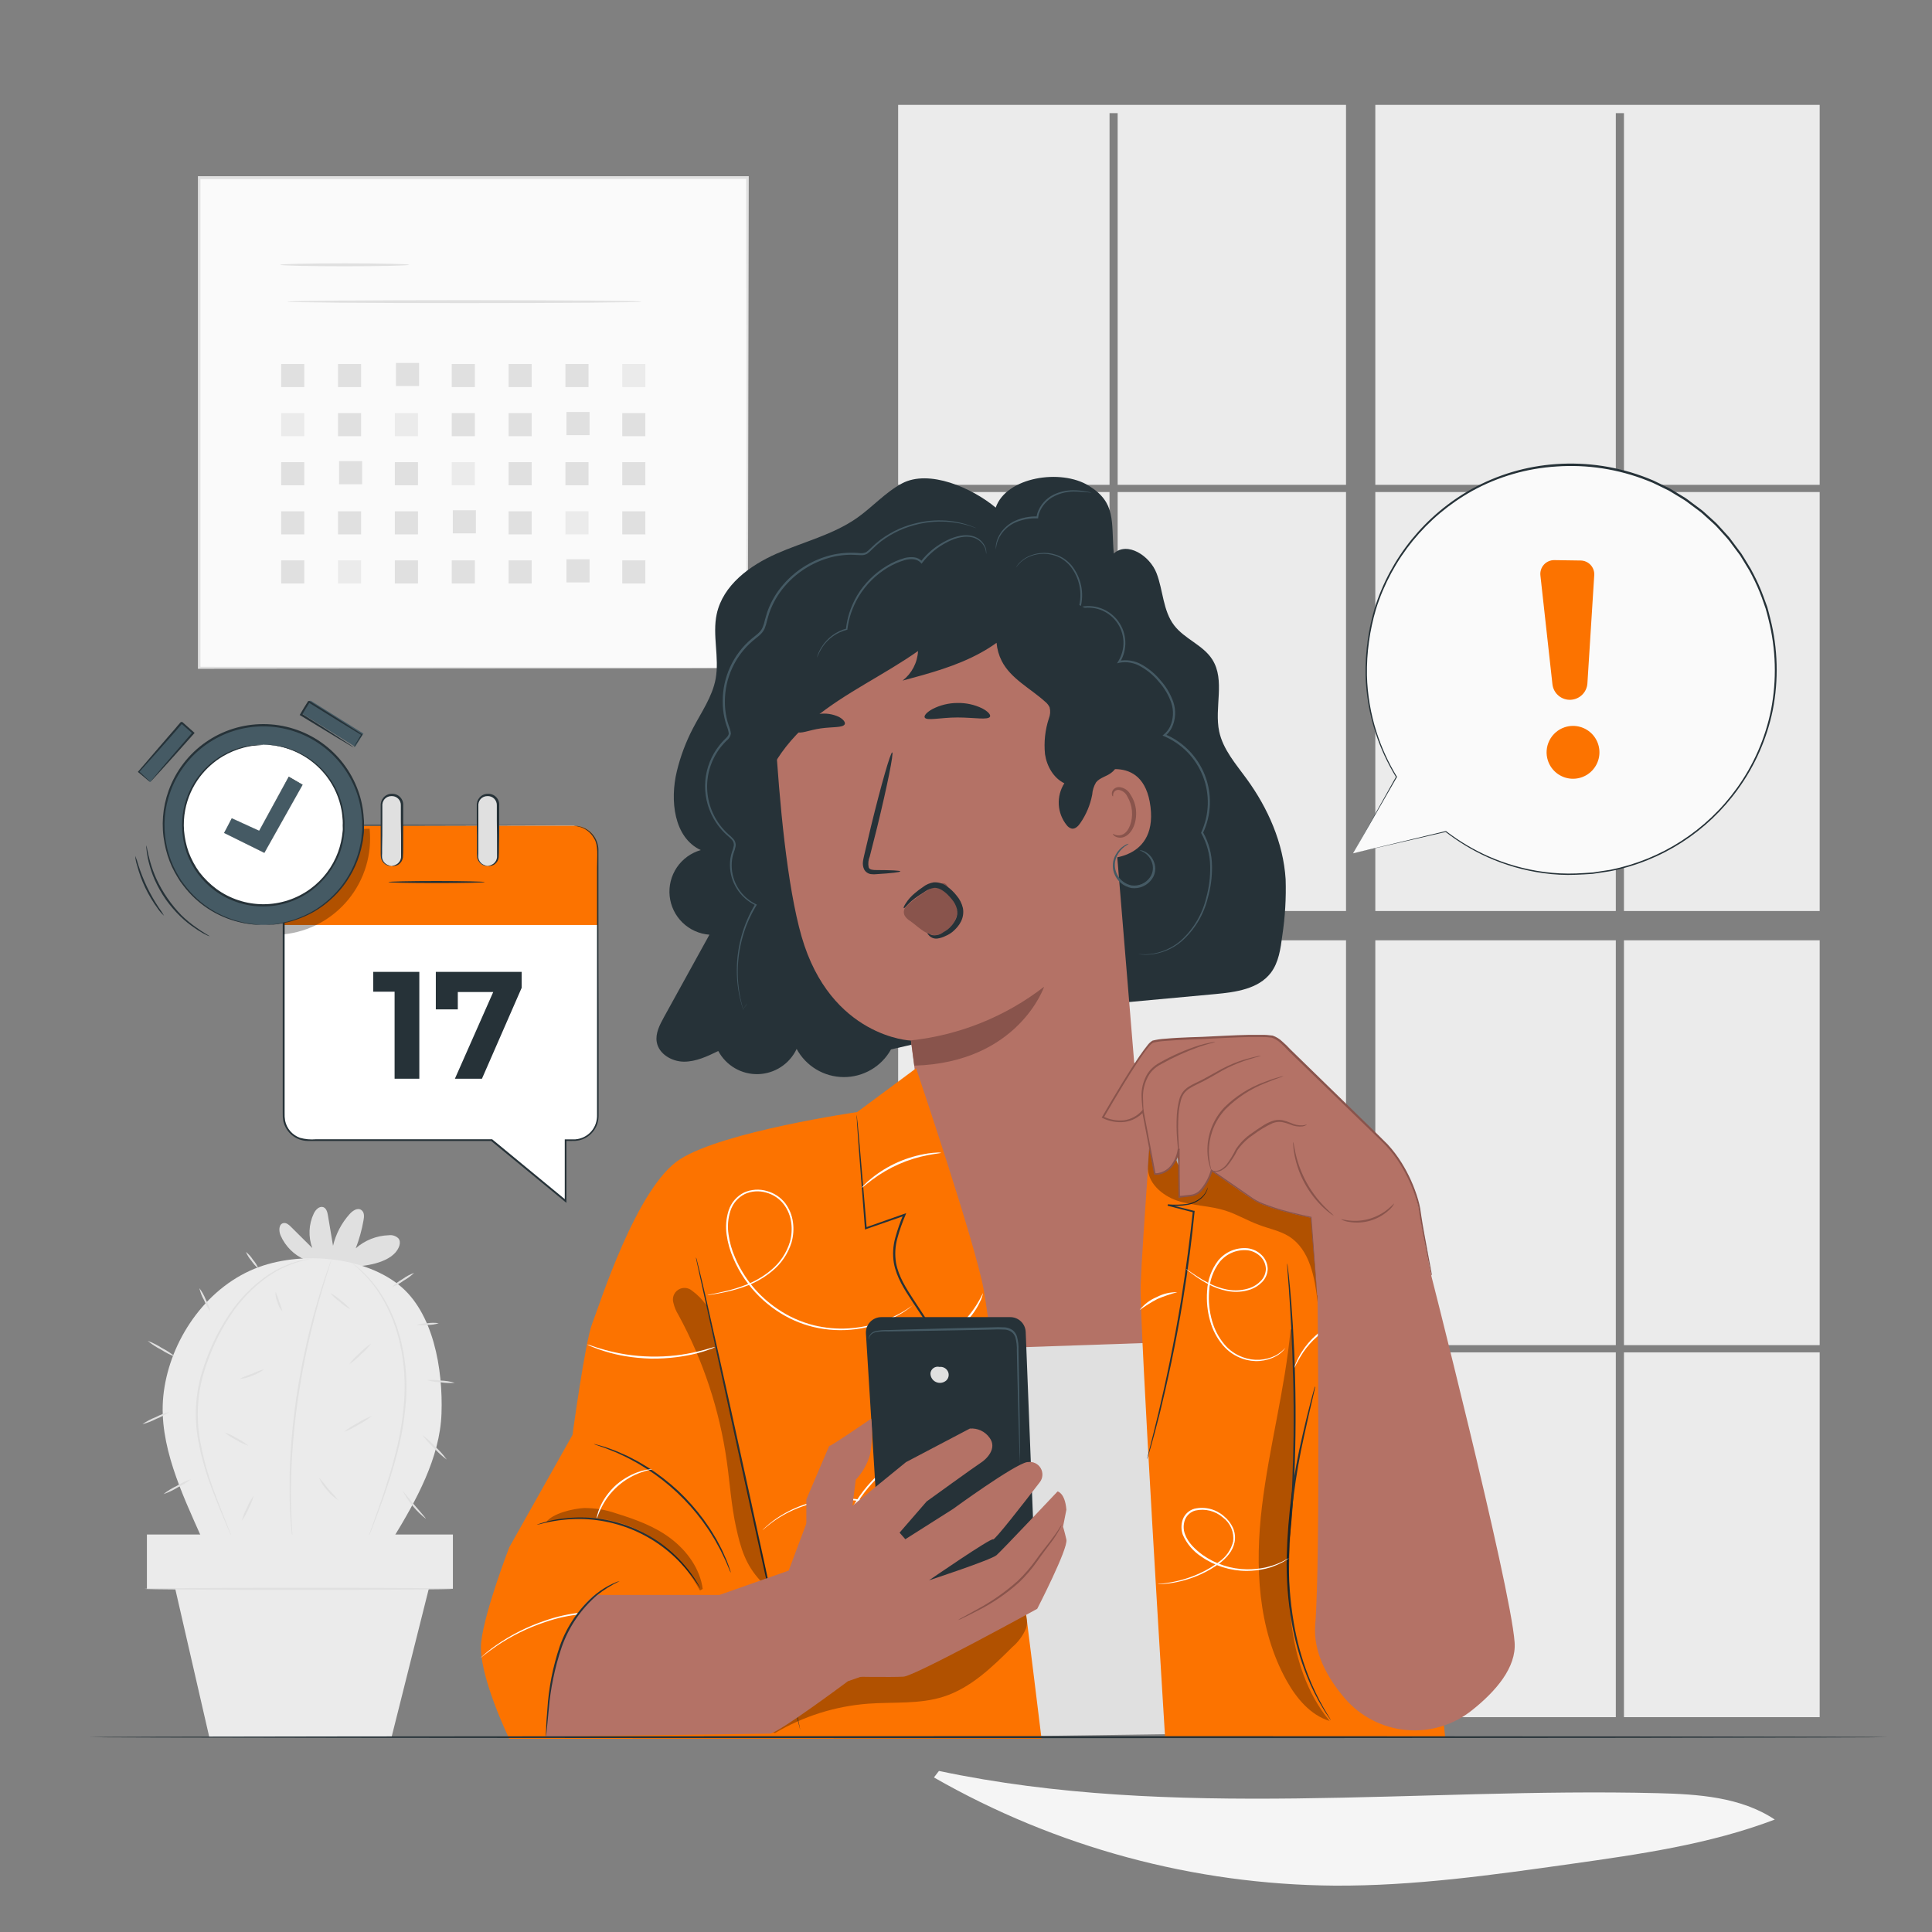 <svg width="500" height="500" viewBox="0 0 500 500" fill="none" xmlns="http://www.w3.org/2000/svg">
<rect x="0" y="0" width="500" height="500" fill="#808080" stroke="none"/>
<path d="M429 464.07C366.86 462.53 303.83 471.17 243 458.32L241.7 460C273.276 478.08 308.976 487.723 345.36 488C365.85 488.12 386.23 485.25 406.51 482.39C424.39 479.87 442.44 477.31 459.31 470.9C450.54 465.06 439.47 464.33 429 464.07Z" fill="#F5F5F5"/>
<path d="M287.14 127.34H232.44V235.77H287.14V127.34Z" fill="#EBEBEB"/>
<path d="M348.35 127.34H289.25V235.77H348.35V127.34Z" fill="#EBEBEB"/>
<path d="M348.35 243.35H289.25V348.12H348.35V243.35Z" fill="#EBEBEB"/>
<path d="M355.93 125.47H418.17V29.28H420.28V125.47H470.93V27.14H355.93V125.47Z" fill="#EBEBEB"/>
<path d="M470.93 127.34H420.28V235.77H470.93V127.34Z" fill="#EBEBEB"/>
<path d="M470.93 243.35H420.28V348.12H470.93V243.35Z" fill="#EBEBEB"/>
<path d="M287.14 243.35H232.44V348.12H287.14V243.35Z" fill="#EBEBEB"/>
<path d="M418.17 243.35H355.93V348.12H418.17V243.35Z" fill="#EBEBEB"/>
<path d="M287.14 349.99H232.44V444.4H287.14V349.99Z" fill="#EBEBEB"/>
<path d="M470.93 349.99H420.28V444.4H470.93V349.99Z" fill="#EBEBEB"/>
<path d="M287.15 125.47V29.28H289.25V125.47H348.35V27.14H232.44V125.47H287.15Z" fill="#EBEBEB"/>
<path d="M418.17 349.99H355.93V444.4H418.17V349.99Z" fill="#EBEBEB"/>
<path d="M348.35 349.99H289.25V444.4H348.35V349.99Z" fill="#EBEBEB"/>
<path d="M418.17 127.34H355.93V235.77H418.17V127.34Z" fill="#EBEBEB"/>
<path d="M193.35 45.98H51.49V172.9H193.35V45.98Z" fill="#FAFAFA"/>
<path d="M193.35 172.9C193.35 172.9 193.35 172.08 193.35 170.54C193.35 169 193.35 166.71 193.35 163.74C193.35 157.74 193.3 149.07 193.26 137.98C193.26 115.8 193.17 84.11 193.1 45.98L193.42 46.3L51.5 46.36L51.87 45.98C51.87 92.15 51.87 135.6 51.87 172.9L51.54 172.56L154.14 172.73L183.08 172.82H190.74H192.74C193.18 172.82 193.42 172.82 193.42 172.82H192.78H190.84H183.24L154.38 172.91L51.56 173.08H51.22V172.75C51.22 135.45 51.22 92 51.22 45.83V45.6H51.61H193.46H193.78V46C193.71 84.22 193.65 116 193.61 138.2C193.61 149.26 193.55 157.95 193.53 163.89C193.53 166.83 193.53 169.09 193.53 170.63C193.53 172.17 193.35 172.9 193.35 172.9Z" fill="#E0E0E0"/>
<path d="M105.88 68.53C105.88 68.74 98.41 68.91 89.2 68.91C79.99 68.91 72.53 68.74 72.53 68.53C72.53 68.32 79.99 68.15 89.2 68.15C98.41 68.15 105.88 68.32 105.88 68.53Z" fill="#E0E0E0"/>
<path d="M166 78.06C166 78.27 145.49 78.44 120.19 78.44C94.89 78.44 74.37 78.27 74.37 78.06C74.37 77.85 94.88 77.68 120.19 77.68C145.5 77.68 166 77.85 166 78.06Z" fill="#E0E0E0"/>
<path d="M78.75 94.2H72.77V100.18H78.75V94.2Z" fill="#E0E0E0"/>
<path d="M93.46 94.2H87.48V100.18H93.46V94.2Z" fill="#E0E0E0"/>
<path d="M108.45 93.93H102.47V99.91H108.45V93.93Z" fill="#E0E0E0"/>
<path d="M122.89 94.2H116.91V100.18H122.89V94.2Z" fill="#E0E0E0"/>
<path d="M137.6 94.2H131.62V100.18H137.6V94.2Z" fill="#E0E0E0"/>
<path d="M152.31 94.2H146.33V100.18H152.31V94.2Z" fill="#E0E0E0"/>
<path d="M167.02 94.2H161.04V100.18H167.02V94.2Z" fill="#EBEBEB"/>
<path d="M78.75 106.91H72.77V112.89H78.75V106.91Z" fill="#EBEBEB"/>
<path d="M93.46 106.91H87.48V112.89H93.46V106.91Z" fill="#E0E0E0"/>
<path d="M108.17 106.91H102.19V112.89H108.17V106.91Z" fill="#EBEBEB"/>
<path d="M122.89 106.91H116.91V112.89H122.89V106.91Z" fill="#E0E0E0"/>
<path d="M137.6 106.91H131.62V112.89H137.6V106.91Z" fill="#E0E0E0"/>
<path d="M152.58 106.63H146.6V112.61H152.58V106.63Z" fill="#E0E0E0"/>
<path d="M167.02 106.91H161.04V112.89H167.02V106.91Z" fill="#E0E0E0"/>
<path d="M78.75 119.61H72.77V125.59H78.75V119.61Z" fill="#E0E0E0"/>
<path d="M93.73 119.34H87.75V125.32H93.73V119.34Z" fill="#E0E0E0"/>
<path d="M108.17 119.61H102.19V125.59H108.17V119.61Z" fill="#E0E0E0"/>
<path d="M122.89 119.61H116.91V125.59H122.89V119.61Z" fill="#EBEBEB"/>
<path d="M137.6 119.61H131.62V125.59H137.6V119.61Z" fill="#E0E0E0"/>
<path d="M152.31 119.61H146.33V125.59H152.31V119.61Z" fill="#E0E0E0"/>
<path d="M167.02 119.61H161.04V125.59H167.02V119.61Z" fill="#E0E0E0"/>
<path d="M78.75 132.32H72.77V138.3H78.75V132.32Z" fill="#E0E0E0"/>
<path d="M93.46 132.32H87.48V138.3H93.46V132.32Z" fill="#E0E0E0"/>
<path d="M108.17 132.32H102.19V138.3H108.17V132.32Z" fill="#E0E0E0"/>
<path d="M123.16 132.05H117.18V138.03H123.16V132.05Z" fill="#E0E0E0"/>
<path d="M137.6 132.32H131.62V138.3H137.6V132.32Z" fill="#E0E0E0"/>
<path d="M152.31 132.32H146.33V138.3H152.31V132.32Z" fill="#EBEBEB"/>
<path d="M167.02 132.32H161.04V138.3H167.02V132.32Z" fill="#E0E0E0"/>
<path d="M78.75 145.02H72.77V151H78.75V145.02Z" fill="#E0E0E0"/>
<path d="M93.46 145.02H87.48V151H93.46V145.02Z" fill="#EBEBEB"/>
<path d="M108.17 145.02H102.19V151H108.17V145.02Z" fill="#E0E0E0"/>
<path d="M122.89 145.02H116.91V151H122.89V145.02Z" fill="#E0E0E0"/>
<path d="M137.6 145.02H131.62V151H137.6V145.02Z" fill="#E0E0E0"/>
<path d="M152.58 144.75H146.6V150.73H152.58V144.75Z" fill="#E0E0E0"/>
<path d="M167.02 145.02H161.04V151H167.02V145.02Z" fill="#E0E0E0"/>
<path d="M78.9 326C76.091 324.782 73.847 322.546 72.62 319.74C72.12 318.59 72.11 316.8 73.34 316.54C74.1 316.38 74.78 316.97 75.34 317.54L80.82 322.98C80.286 321.545 80.045 320.017 80.11 318.487C80.175 316.957 80.546 315.455 81.2 314.07C81.67 313.07 82.64 312.07 83.67 312.41C84.47 312.71 84.73 313.7 84.87 314.55L86.19 322.41C86.912 319.348 88.395 316.518 90.5 314.18C91.26 313.33 92.5 312.5 93.44 313.1C94.38 313.7 94.25 314.87 94.07 315.86C93.634 318.318 92.965 320.729 92.07 323.06C94.431 320.977 97.443 319.782 100.59 319.68C101.044 319.613 101.507 319.652 101.944 319.792C102.381 319.932 102.78 320.171 103.11 320.49C103.96 321.57 103.21 323.15 102.31 324.18C99.62 327.18 93.31 328 89.31 327.73" fill="#E0E0E0"/>
<path d="M103.15 332.46C93.34 324.73 76.09 323.64 64.73 328.84C51.9 334.71 43.51 348.36 42.25 361.45C41.06 373.88 47.05 386.45 52.15 397.9L101.72 398.13C107.72 388.3 113.85 377.31 114.26 365.83C114.67 354.35 112.18 339.56 103.15 332.46Z" fill="#EBEBEB"/>
<path d="M80.92 325.64L80.7 325.7L80.05 325.86L79.05 326.09C78.566 326.169 78.091 326.293 77.63 326.46C74.626 327.314 71.786 328.666 69.23 330.46C65.462 333.157 62.222 336.522 59.67 340.39C58.168 342.671 56.831 345.057 55.67 347.53C54.451 350.201 53.421 352.954 52.59 355.77C51.051 361.236 50.764 366.978 51.75 372.57C52.545 377.154 53.778 381.651 55.43 386C56.8 389.71 58.03 392.68 58.84 394.75C59.23 395.75 59.54 396.55 59.76 397.13C59.86 397.38 59.93 397.59 59.99 397.76L60.06 397.97C60.06 397.97 60.01 397.91 59.95 397.77L59.68 397.17C59.43 396.6 59.1 395.81 58.68 394.82C57.82 392.82 56.55 389.82 55.13 386.11C53.41 381.777 52.12 377.285 51.28 372.7C50.254 367.045 50.531 361.231 52.09 355.7C52.93 352.863 53.969 350.09 55.2 347.4C56.382 344.909 57.742 342.506 59.27 340.21C61.861 336.299 65.162 332.907 69 330.21C71.6 328.419 74.489 327.089 77.54 326.28C78.019 326.149 78.507 326.056 79 326L80.07 325.81L80.72 325.71L80.92 325.64Z" fill="#E0E0E0"/>
<path d="M95.36 397.73C95.412 397.476 95.489 397.228 95.59 396.99L96.33 394.9C96.98 393.09 97.93 390.46 99.04 387.2C100.15 383.94 101.4 380.04 102.48 375.62C103.694 370.831 104.435 365.934 104.69 361C104.898 356.075 104.386 351.147 103.17 346.37C102.189 342.469 100.621 338.74 98.52 335.31C97.103 333.001 95.4 330.881 93.45 329C92.79 328.3 92.18 327.86 91.82 327.51C91.614 327.347 91.424 327.167 91.25 326.97C91.471 327.108 91.681 327.262 91.88 327.43C92.26 327.76 92.88 328.18 93.58 328.86C95.586 330.721 97.341 332.836 98.8 335.15C100.961 338.591 102.577 342.345 103.59 346.28C104.84 351.095 105.366 356.07 105.15 361.04C104.897 365.993 104.143 370.908 102.9 375.71C101.79 380.14 100.5 384.05 99.35 387.3C98.2 390.55 97.2 393.17 96.5 395C96.15 395.87 95.88 396.56 95.68 397.07C95.588 397.297 95.481 397.517 95.36 397.73Z" fill="#E0E0E0"/>
<path d="M85.78 325.93C85.739 326.175 85.675 326.416 85.59 326.65L84.94 328.71C84.65 329.59 84.31 330.71 83.94 331.96C83.57 333.21 83.1 334.67 82.67 336.28C81.74 339.49 80.77 343.34 79.79 347.64C78.81 351.94 77.92 356.71 77.16 361.75C76.4 366.79 75.94 371.62 75.64 376.02C75.53 378.22 75.38 380.31 75.36 382.28C75.36 383.28 75.36 384.2 75.3 385.11C75.24 386.02 75.3 386.9 75.3 387.73C75.3 389.4 75.37 390.91 75.41 392.23C75.45 393.55 75.51 394.7 75.58 395.63C75.65 396.56 75.68 397.25 75.71 397.78C75.732 398.03 75.732 398.28 75.71 398.53C75.66 398.286 75.626 398.039 75.61 397.79C75.55 397.26 75.48 396.54 75.39 395.65C75.3 394.76 75.2 393.57 75.14 392.25C75.08 390.93 74.97 389.41 74.96 387.74C74.96 386.9 74.96 386.03 74.96 385.11C74.96 384.19 74.96 383.25 74.96 382.27C74.96 380.27 75.1 378.2 75.2 375.99C75.48 371.58 75.95 366.73 76.69 361.68C77.43 356.63 78.39 351.86 79.36 347.55C80.33 343.24 81.36 339.39 82.36 336.19C82.82 334.58 83.29 333.14 83.7 331.88C84.11 330.62 84.46 329.53 84.78 328.65C85.1 327.77 85.33 327.13 85.51 326.65C85.581 326.403 85.671 326.163 85.78 325.93Z" fill="#E0E0E0"/>
<path d="M43.83 365.4C42.779 366.139 41.641 366.744 40.44 367.2C39.306 367.801 38.104 368.264 36.86 368.58C37.912 367.844 39.051 367.239 40.25 366.78C41.385 366.181 42.587 365.718 43.83 365.4Z" fill="#E0E0E0"/>
<path d="M45.4 351.16C44.095 350.672 42.847 350.041 41.68 349.28C40.437 348.655 39.27 347.89 38.2 347C39.505 347.488 40.753 348.119 41.92 348.88C43.163 349.505 44.331 350.27 45.4 351.16Z" fill="#E0E0E0"/>
<path d="M54.45 339.4C53.771 338.507 53.219 337.524 52.81 336.48C52.258 335.506 51.848 334.459 51.59 333.37C52.268 334.26 52.819 335.239 53.23 336.28C53.776 337.26 54.186 338.31 54.45 339.4Z" fill="#E0E0E0"/>
<path d="M66.87 328.29C66.167 327.724 65.559 327.049 65.07 326.29C64.473 325.611 63.993 324.837 63.65 324C64.359 324.56 64.967 325.236 65.45 326C66.053 326.675 66.534 327.45 66.87 328.29Z" fill="#E0E0E0"/>
<path d="M49.45 382.8C48.383 383.64 47.226 384.358 46 384.94C44.841 385.658 43.603 386.238 42.31 386.67C43.381 385.826 44.545 385.108 45.78 384.53C46.931 383.812 48.163 383.231 49.45 382.8Z" fill="#E0E0E0"/>
<path d="M64.25 374.14C63.134 373.773 62.069 373.265 61.08 372.63C60.021 372.12 59.032 371.475 58.14 370.71C59.258 371.072 60.324 371.58 61.31 372.22C62.372 372.725 63.361 373.371 64.25 374.14Z" fill="#E0E0E0"/>
<path d="M68.37 354.34C67.467 355.081 66.432 355.644 65.32 356C64.27 356.493 63.137 356.788 61.98 356.87C62.996 356.343 64.057 355.908 65.15 355.57C66.188 355.073 67.265 354.661 68.37 354.34Z" fill="#E0E0E0"/>
<path d="M73.08 339.42C72.464 338.727 72.022 337.897 71.79 337C71.413 336.156 71.248 335.232 71.31 334.31C71.706 335.123 72.017 335.974 72.24 336.85C72.607 337.676 72.888 338.537 73.08 339.42Z" fill="#E0E0E0"/>
<path d="M62.57 393.56C62.87 392.398 63.317 391.279 63.9 390.23C64.352 389.118 64.939 388.067 65.65 387.1C65.361 388.265 64.913 389.386 64.32 390.43C63.879 391.547 63.29 392.599 62.57 393.56Z" fill="#E0E0E0"/>
<path d="M87.56 388.25C86.436 387.577 85.451 386.694 84.66 385.65C83.759 384.708 83.043 383.606 82.55 382.4C83.426 383.356 84.25 384.357 85.02 385.4C85.914 386.306 86.762 387.258 87.56 388.25Z" fill="#E0E0E0"/>
<path d="M96.22 366.46C95.153 367.334 93.992 368.089 92.76 368.71C91.604 369.462 90.366 370.079 89.07 370.55C90.135 369.673 91.296 368.918 92.53 368.3C93.683 367.543 94.922 366.926 96.22 366.46Z" fill="#E0E0E0"/>
<path d="M90.39 353.05C91.168 351.997 92.067 351.041 93.07 350.2C93.968 349.249 94.975 348.406 96.07 347.69C95.292 348.742 94.392 349.699 93.39 350.54C92.492 351.491 91.485 352.334 90.39 353.05Z" fill="#E0E0E0"/>
<path d="M90.65 338.83C89.656 338.318 88.738 337.672 87.92 336.91C87.005 336.266 86.184 335.499 85.48 334.63C86.475 335.14 87.394 335.786 88.21 336.55C89.125 337.194 89.946 337.961 90.65 338.83Z" fill="#E0E0E0"/>
<path d="M107.17 329.42C106.362 330.207 105.45 330.88 104.46 331.42C103.543 332.111 102.533 332.67 101.46 333.08C102.266 332.277 103.178 331.588 104.17 331.03C105.091 330.358 106.101 329.816 107.17 329.42Z" fill="#E0E0E0"/>
<path d="M113.54 342.45C112.624 342.75 111.664 342.899 110.7 342.89C109.753 343.044 108.787 343.044 107.84 342.89C108.754 342.595 109.709 342.446 110.67 342.45C111.621 342.303 112.589 342.303 113.54 342.45Z" fill="#E0E0E0"/>
<path d="M117.69 357.87C116.486 357.977 115.274 357.937 114.08 357.75C112.87 357.712 111.67 357.517 110.51 357.17C111.714 357.063 112.926 357.103 114.12 357.29C115.33 357.327 116.53 357.522 117.69 357.87Z" fill="#E0E0E0"/>
<path d="M115.63 377.74C114.423 376.857 113.31 375.852 112.31 374.74C111.2 373.723 110.195 372.598 109.31 371.38C110.515 372.265 111.628 373.27 112.63 374.38C113.742 375.395 114.747 376.521 115.63 377.74Z" fill="#E0E0E0"/>
<path d="M110.21 393.05C107.744 391.128 105.719 388.7 104.27 385.93C104.38 385.85 105.58 387.55 107.27 389.51C108.96 391.47 110.3 393 110.21 393.05Z" fill="#E0E0E0"/>
<path d="M117.21 397.13H38.02V411.17H117.21V397.13Z" fill="#EBEBEB"/>
<path d="M44.52 407.56L54.15 449.51H101.35L111.88 407.56H44.52Z" fill="#EBEBEB"/>
<path d="M117.17 411.19C117.17 411.34 99.31 411.47 77.28 411.47C55.25 411.47 37.38 411.34 37.38 411.19C37.38 411.04 55.24 410.91 77.28 410.91C99.32 410.91 117.17 411 117.17 411.19Z" fill="#E0E0E0"/>
<path d="M332.72 227.54C332.12 218.13 328.16 209.15 322.61 201.54C319.82 197.7 316.53 193.97 315.53 189.33C314.21 183.15 317.14 176.06 313.76 170.71C311.39 166.94 306.57 165.38 303.87 161.84C300.96 158.04 301.03 152.79 299.31 148.33C297.59 143.87 291.79 140.03 288.24 143.25C287.56 134.84 288.92 130.12 281.75 125.69C274.58 121.26 260.44 123.4 257.69 131.37C251.59 126.27 240.44 121.37 233.43 125.11C229.11 127.43 225.8 131.23 221.78 134.05C215.55 138.41 207.94 140.22 200.97 143.29C194 146.36 187.11 151.45 185.49 158.89C184.3 164.38 186.22 170.15 185.21 175.67C184.35 180.32 181.51 184.31 179.33 188.5C177.5 192.011 176.103 195.732 175.17 199.58C173.35 207.08 174.36 216.75 181.36 220C178.835 220.721 176.645 222.307 175.172 224.48C173.7 226.654 173.039 229.276 173.306 231.888C173.573 234.5 174.751 236.935 176.633 238.765C178.515 240.596 180.982 241.705 183.6 241.9L171.81 263.27C170.72 265.27 169.59 267.43 169.96 269.66C170.48 272.77 173.85 274.73 176.96 274.76C180.07 274.79 183.07 273.38 185.89 272C186.884 273.855 188.374 275.398 190.194 276.455C192.014 277.512 194.093 278.042 196.197 277.986C198.301 277.93 200.348 277.29 202.109 276.137C203.87 274.985 205.276 273.365 206.17 271.46C207.36 273.654 209.117 275.488 211.258 276.771C213.399 278.053 215.846 278.737 218.342 278.75C220.837 278.763 223.291 278.106 225.446 276.846C227.6 275.587 229.377 273.771 230.59 271.59L278.47 260.59L314.57 257.26C319.81 256.77 325.65 255.96 328.86 251.8C330.94 249.09 331.42 245.51 331.86 242.12C332.589 237.296 332.877 232.416 332.72 227.54Z" fill="#263238"/>
<path d="M249.12 360L226 298.66L238 286.66L237.53 282.8C236.22 273.15 235.74 269.19 235.74 269.28C235.74 269.37 214.94 268.41 207.44 242.34C203.71 229.34 201.7 207.6 200.63 189.74C199.63 173.66 207.83 152.74 223.93 152.51L275.12 158.94C277.48 158.897 279.769 159.742 281.536 161.307C283.302 162.872 284.417 165.043 284.66 167.39L293.53 275L300.32 280.81L308.5 355.34L249.12 360Z" fill="#B47266"/>
<path d="M233 225.51C233 225.3 230.67 225.18 226.91 225.17C225.91 225.17 225.05 225.11 224.81 224.49C224.617 223.529 224.718 222.532 225.1 221.63L226.99 214.16C229.59 203.52 231.34 194.83 230.91 194.72C230.48 194.61 228.03 203.16 225.43 213.8C224.82 216.42 224.23 218.91 223.66 221.3C223.44 222.41 222.98 223.69 223.66 225.04C223.837 225.353 224.083 225.622 224.379 225.826C224.676 226.031 225.014 226.165 225.37 226.22C225.908 226.289 226.452 226.289 226.99 226.22C230.66 226 233 225.72 233 225.51Z" fill="#263238"/>
<path d="M235.77 269.25C248.317 267.897 260.243 263.089 270.22 255.36C270.22 255.36 263.55 275 236.62 275.79L235.77 269.25Z" fill="#89544C"/>
<path d="M234.24 234.94C236.24 232.67 241.77 229.06 243.59 228.61C245.41 228.16 245.3 230.39 246.59 231.97C247.244 232.833 247.648 233.86 247.759 234.937C247.871 236.014 247.684 237.101 247.22 238.08C246.09 240.31 243.71 242.24 241.54 242C239.37 241.76 237.33 239.59 235.54 238.34C235.002 238.03 234.543 237.598 234.2 237.08C234.025 236.791 233.926 236.463 233.912 236.125C233.898 235.788 233.969 235.452 234.12 235.15" fill="#89544C"/>
<path d="M239.31 185.68C239.79 186.63 243.4 185.68 247.77 185.68C252.14 185.68 255.77 186.42 256.22 185.45C256.43 184.99 255.71 184.13 254.22 183.34C252.21 182.361 249.995 181.877 247.76 181.93C245.523 181.938 243.319 182.476 241.33 183.5C239.79 184.34 239.09 185.22 239.31 185.68Z" fill="#263238"/>
<path d="M206.25 189.34C207 190.09 209.42 188.92 212.46 188.5C215.5 188.08 218.14 188.37 218.62 187.43C218.83 186.97 218.32 186.18 217.1 185.53C215.468 184.766 213.645 184.505 211.864 184.781C210.083 185.057 208.424 185.857 207.1 187.08C206.16 188.07 205.92 189 206.25 189.34Z" fill="#263238"/>
<path d="M281.75 200.63C282.09 200.41 295.92 193.95 297.75 208.8C299.58 223.65 284.24 222.39 284.16 222C284.08 221.61 281.75 200.63 281.75 200.63Z" fill="#B47266"/>
<path d="M288 215.8C288.06 215.74 288.28 215.95 288.74 216.09C289.387 216.282 290.083 216.214 290.68 215.9C292.18 215.13 293.2 212.48 292.94 209.8C292.828 208.52 292.428 207.283 291.77 206.18C291.576 205.733 291.276 205.34 290.896 205.036C290.516 204.731 290.068 204.523 289.59 204.43C289.282 204.39 288.969 204.458 288.705 204.622C288.441 204.786 288.241 205.036 288.14 205.33C288 205.77 288.14 206.05 288.05 206.09C287.96 206.13 287.7 205.88 287.75 205.25C287.781 204.871 287.948 204.516 288.22 204.25C288.402 204.071 288.617 203.93 288.854 203.835C289.091 203.741 289.345 203.695 289.6 203.7C290.231 203.743 290.84 203.95 291.366 204.301C291.892 204.652 292.317 205.134 292.6 205.7C293.388 206.898 293.869 208.272 294 209.7C294.27 212.7 293.08 215.7 291 216.57C290.614 216.735 290.196 216.81 289.777 216.791C289.358 216.772 288.949 216.659 288.58 216.46C288.09 216.15 288 215.83 288 215.8Z" fill="#89544C"/>
<path d="M294.92 220.06C294.92 220.12 295.33 220.19 295.97 220.55C296.86 221.076 297.56 221.871 297.97 222.82C298.29 223.496 298.425 224.244 298.362 224.989C298.299 225.733 298.039 226.448 297.61 227.06C297.086 227.808 296.367 228.398 295.532 228.767C294.696 229.135 293.776 229.268 292.87 229.15C292.048 228.99 291.275 228.64 290.612 228.128C289.949 227.617 289.415 226.957 289.052 226.203C288.689 225.448 288.506 224.619 288.52 223.782C288.534 222.945 288.743 222.122 289.13 221.38C289.604 220.448 290.289 219.64 291.13 219.02C291.479 218.825 291.814 218.605 292.13 218.36C291.732 218.423 291.353 218.574 291.02 218.8C290.073 219.376 289.294 220.189 288.76 221.16C288.342 221.884 288.086 222.69 288.012 223.522C287.938 224.355 288.046 225.194 288.33 225.98C288.677 226.955 289.274 227.822 290.059 228.496C290.845 229.169 291.793 229.626 292.81 229.82C293.841 229.959 294.89 229.806 295.839 229.381C296.787 228.955 297.598 228.272 298.18 227.41C298.695 226.658 298.977 225.771 298.99 224.86C298.988 224.078 298.803 223.307 298.45 222.61C297.965 221.598 297.141 220.787 296.12 220.32C295.754 220.118 295.337 220.028 294.92 220.06Z" fill="#455A64"/>
<path d="M240 241.56C240 241.51 240.16 241.56 240.36 241.63C240.622 241.778 240.896 241.902 241.18 242C241.706 242.089 242.245 242.067 242.762 241.935C243.279 241.802 243.762 241.562 244.18 241.23C244.84 240.884 245.438 240.431 245.95 239.89C246.537 239.283 247.02 238.584 247.38 237.82C247.745 237.026 247.847 236.136 247.67 235.28C247.423 234.329 246.958 233.449 246.31 232.71C244.99 231.06 243.31 229.66 241.75 229.78C240.942 229.897 240.173 230.198 239.5 230.66C238.79 231.11 238.11 231.56 237.5 231.97C235.09 233.6 234.14 235.14 233.94 235.04C233.74 234.94 233.94 234.52 234.41 233.78C235.066 232.765 235.88 231.86 236.82 231.1C237.4 230.61 238.04 230.1 238.82 229.59C239.639 228.937 240.615 228.509 241.65 228.35C242.856 228.277 244.049 228.631 245.02 229.35C245.982 230.027 246.838 230.842 247.56 231.77C248.36 232.698 248.923 233.806 249.2 235C249.419 236.172 249.25 237.383 248.72 238.45C248.488 238.924 248.203 239.37 247.87 239.78C247.56 240.155 247.226 240.509 246.87 240.84C246.231 241.436 245.489 241.91 244.68 242.24C244.051 242.556 243.376 242.772 242.68 242.88C242.221 242.956 241.749 242.903 241.318 242.726C240.887 242.55 240.514 242.257 240.24 241.88C240.07 241.71 240 241.6 240 241.56Z" fill="#263238"/>
<path d="M294.6 246.9C294.669 246.887 294.741 246.887 294.81 246.9L295.39 246.96C296.153 247.01 296.92 246.993 297.68 246.91C300.561 246.568 303.277 245.386 305.49 243.51C308.83 240.536 311.17 236.604 312.19 232.25C312.91 229.625 313.246 226.911 313.19 224.19C313.147 221.192 312.352 218.252 310.88 215.64L310.82 215.54L310.87 215.43C311.914 213.169 312.493 210.722 312.573 208.233C312.653 205.745 312.232 203.265 311.334 200.942C310.437 198.62 309.082 196.501 307.349 194.712C305.617 192.924 303.543 191.501 301.25 190.53L300.86 190.36L301.19 190.08C301.861 189.536 302.407 188.854 302.79 188.08C303.695 186.13 303.814 183.905 303.12 181.87C302.423 179.877 301.339 178.042 299.93 176.47C298.636 174.881 297.06 173.545 295.28 172.53C293.596 171.509 291.593 171.152 289.66 171.53L289.08 171.67L289.39 171.16C290.346 169.616 290.818 167.821 290.746 166.006C290.674 164.191 290.061 162.44 288.986 160.976C287.911 159.512 286.423 158.402 284.713 157.79C283.004 157.178 281.15 157.091 279.39 157.54L279.05 157.63L279.15 157.29C279.676 155.442 279.751 153.495 279.368 151.612C278.986 149.729 278.156 147.966 276.95 146.47C276.419 145.849 275.811 145.297 275.14 144.83C274.522 144.408 273.849 144.072 273.14 143.83C271.879 143.395 270.539 143.234 269.21 143.36C268.141 143.456 267.096 143.734 266.12 144.18C265.413 144.517 264.757 144.952 264.17 145.47C263.703 145.926 263.272 146.418 262.88 146.94C262.956 146.793 263.042 146.653 263.14 146.52C263.409 146.106 263.728 145.726 264.09 145.39C264.684 144.836 265.359 144.374 266.09 144.02C267.075 143.55 268.134 143.252 269.22 143.14C270.585 142.985 271.968 143.132 273.27 143.57C274.013 143.805 274.719 144.142 275.37 144.57C276.067 145.05 276.702 145.614 277.26 146.25C278.514 147.783 279.382 149.596 279.789 151.535C280.196 153.473 280.131 155.482 279.6 157.39L279.35 157.14C281.192 156.677 283.131 156.773 284.919 157.417C286.706 158.06 288.262 159.221 289.386 160.753C290.511 162.284 291.154 164.116 291.233 166.014C291.312 167.912 290.823 169.791 289.83 171.41L289.56 171.04C291.615 170.623 293.751 170.979 295.56 172.04C297.397 173.085 299.025 174.461 300.36 176.1C301.815 177.72 302.933 179.614 303.65 181.67C304.393 183.833 304.264 186.201 303.29 188.27C302.882 189.119 302.291 189.867 301.56 190.46L301.5 190.02C303.858 191.013 305.99 192.472 307.77 194.309C309.55 196.147 310.941 198.324 311.859 200.712C312.777 203.1 313.203 205.649 313.112 208.205C313.021 210.762 312.415 213.273 311.33 215.59V215.38C312.842 218.057 313.648 221.075 313.67 224.15C313.716 226.911 313.355 229.664 312.6 232.32C311.545 236.741 309.132 240.72 305.7 243.7C303.429 245.589 300.641 246.749 297.7 247.03C296.932 247.104 296.158 247.104 295.39 247.03L294.8 246.93L294.6 246.9Z" fill="#455A64"/>
<path d="M289.65 193.45C289.26 183.38 288.83 173.1 285.22 163.69C284.529 161.509 283.293 159.541 281.63 157.97C280.143 156.859 278.44 156.072 276.63 155.66C273.84 154.87 273.08 152.98 270.19 152.77C259.19 143.42 243.4 140.22 229.46 143.98C215.52 147.74 203.65 158.19 197.63 171.32C191.705 184.684 191.274 199.841 196.43 213.52C195.5 202.82 202.28 192.79 210.59 185.98C218.9 179.17 228.84 174.65 237.59 168.48C237.512 169.969 237.114 171.424 236.424 172.746C235.734 174.067 234.767 175.225 233.59 176.14C240.53 174.28 247.59 172.38 253.84 168.92C255.249 168.152 256.608 167.297 257.91 166.36C258.05 167.994 258.501 169.586 259.24 171.05C261.59 175.66 266.63 178.12 270.47 181.59C270.97 181.982 271.37 182.485 271.64 183.06C271.881 184.009 271.814 185.011 271.45 185.92C270.468 188.912 270.127 192.077 270.45 195.21C270.92 198.31 272.66 201.36 275.45 202.71C274.41 204.346 273.907 206.267 274.011 208.203C274.115 210.139 274.821 211.994 276.03 213.51C276.355 213.973 276.833 214.305 277.38 214.45C278.29 214.58 279.05 213.79 279.57 213.03C281.105 210.817 282.158 208.306 282.66 205.66C282.736 204.532 283.079 203.439 283.66 202.47C284.66 201.2 286.52 200.94 287.75 199.87C289.69 198.36 289.74 195.74 289.65 193.45Z" fill="#263238"/>
<path d="M211.44 170.18C211.486 169.925 211.552 169.674 211.64 169.43C211.898 168.728 212.234 168.058 212.64 167.43C214.1 165.084 216.399 163.382 219.07 162.67L218.92 162.85C219.075 161.404 219.374 159.977 219.81 158.59C220.319 157.038 220.99 155.543 221.81 154.13C223.714 150.955 226.377 148.302 229.56 146.41C230.984 145.543 232.518 144.871 234.12 144.41C234.913 144.206 235.736 144.145 236.55 144.23C237.373 144.316 238.134 144.709 238.68 145.33H238.29C240.091 143.005 242.405 141.126 245.05 139.84C247.41 138.67 249.87 138.18 251.78 138.75C252.527 138.954 253.214 139.332 253.786 139.854C254.358 140.375 254.798 141.025 255.07 141.75C255.205 142.135 255.269 142.542 255.26 142.95C255.265 143.089 255.245 143.228 255.2 143.36C255.198 142.83 255.1 142.305 254.91 141.81C254.62 141.14 254.179 140.545 253.623 140.071C253.066 139.598 252.408 139.259 251.7 139.08C249.88 138.58 247.53 139.08 245.24 140.25C242.673 141.535 240.43 143.384 238.68 145.66L238.49 145.9L238.3 145.67C237.4 144.59 235.71 144.56 234.24 144.93C232.689 145.374 231.203 146.019 229.82 146.85C226.715 148.705 224.11 151.29 222.23 154.38C221.413 155.756 220.742 157.214 220.23 158.73C219.787 160.083 219.475 161.477 219.3 162.89V163H219.17C216.571 163.661 214.309 165.26 212.82 167.49C212.283 168.345 211.821 169.245 211.44 170.18Z" fill="#455A64"/>
<path d="M193.39 259.63L193.14 260.01L192.34 261.14L192.28 261.22V261.12C191.215 257.894 190.678 254.517 190.69 251.12C190.689 245.089 192.328 239.172 195.43 234L195.52 234.28C193.562 233.355 191.903 231.897 190.734 230.074C189.566 228.251 188.933 226.136 188.91 223.97C188.881 222.792 189.057 221.618 189.43 220.5C189.639 219.969 189.8 219.42 189.91 218.86C189.944 218.596 189.922 218.327 189.844 218.072C189.767 217.816 189.636 217.581 189.46 217.38C189.061 216.945 188.63 216.54 188.17 216.17C187.705 215.759 187.265 215.321 186.85 214.86C186.01 213.917 185.273 212.888 184.65 211.79C182.996 208.841 182.259 205.465 182.533 202.095C182.808 198.725 184.081 195.513 186.19 192.87C186.625 192.316 187.096 191.792 187.6 191.3C188.1 190.82 188.6 190.35 188.6 189.76C188.496 189.097 188.311 188.449 188.05 187.83C187.815 187.153 187.624 186.462 187.48 185.76C187.173 184.344 187.025 182.899 187.04 181.45C187.033 178.393 187.692 175.372 188.969 172.595C190.247 169.819 192.114 167.353 194.44 165.37C195.56 164.42 196.82 163.67 197.37 162.37C197.638 161.725 197.842 161.055 197.98 160.37C198.16 159.68 198.39 159 198.59 158.32C199.52 155.701 200.942 153.284 202.78 151.2C206.171 147.301 210.731 144.6 215.78 143.5C218.054 143.047 220.382 142.933 222.69 143.16C223.203 143.204 223.718 143.107 224.18 142.88C224.601 142.588 224.989 142.253 225.34 141.88L226.5 140.79L227.71 139.79C229.26 138.624 230.937 137.637 232.71 136.85C234.298 136.164 235.949 135.634 237.64 135.27C240.343 134.669 243.127 134.517 245.88 134.82C247.625 135.025 249.342 135.421 251 136L252.26 136.5L252.69 136.69L252.24 136.55L250.97 136.1C249.311 135.599 247.606 135.264 245.88 135.1C243.149 134.838 240.394 135.017 237.72 135.63C236.056 136.009 234.432 136.544 232.87 137.23C231.126 138.021 229.476 139.003 227.95 140.16L226.77 141.16L225.63 142.24C225.261 142.651 224.845 143.017 224.39 143.33C223.869 143.599 223.284 143.717 222.7 143.67C222.13 143.67 221.58 143.59 221.02 143.59C220.461 143.555 219.899 143.555 219.34 143.59C218.181 143.649 217.027 143.796 215.89 144.03C210.951 145.137 206.497 147.797 203.18 151.62C201.384 153.67 199.998 156.047 199.1 158.62C198.91 159.28 198.68 159.94 198.51 160.62C198.362 161.332 198.148 162.028 197.87 162.7C197.24 164.14 195.87 164.94 194.8 165.86C192.538 167.798 190.722 170.203 189.479 172.91C188.236 175.617 187.595 178.561 187.6 181.54C187.587 182.952 187.731 184.36 188.03 185.74C188.173 186.418 188.36 187.086 188.59 187.74C188.876 188.414 189.068 189.124 189.16 189.85C189.096 190.228 188.958 190.589 188.754 190.914C188.549 191.238 188.283 191.519 187.97 191.74C187.485 192.22 187.027 192.728 186.6 193.26C184.167 196.319 182.894 200.141 183.008 204.048C183.121 207.956 184.613 211.697 187.22 214.61C187.618 215.061 188.042 215.489 188.49 215.89C188.973 216.274 189.421 216.699 189.83 217.16C190.045 217.409 190.206 217.701 190.3 218.016C190.395 218.332 190.422 218.663 190.38 218.99C190.268 219.582 190.097 220.162 189.87 220.72C189.515 221.787 189.343 222.906 189.36 224.03C189.37 226.122 189.969 228.168 191.086 229.936C192.203 231.704 193.795 233.123 195.68 234.03L195.88 234.12L195.77 234.31C194.054 237.1 192.772 240.134 191.97 243.31C190.46 249.217 190.595 255.424 192.36 261.26H192.27L193.1 260.16C193.185 259.977 193.281 259.8 193.39 259.63Z" fill="#455A64"/>
<path d="M282.54 127.53C280.971 127.33 279.392 127.22 277.81 127.2C276.113 127.228 274.443 127.631 272.92 128.38C271.057 129.285 269.622 130.882 268.92 132.83C268.81 133.183 268.73 133.544 268.68 133.91V134.15H268.45C266.504 134.074 264.567 134.437 262.78 135.21C261.343 135.849 260.104 136.86 259.19 138.14C258.575 138.997 258.139 139.97 257.91 141C257.76 141.73 257.75 142.15 257.71 142.15C257.67 142.15 257.71 142.05 257.71 141.85C257.701 141.556 257.718 141.261 257.76 140.97C257.925 139.895 258.328 138.87 258.94 137.97C259.856 136.603 261.128 135.514 262.62 134.82C264.466 133.979 266.483 133.582 268.51 133.66L268.24 133.89C268.289 133.493 268.376 133.101 268.5 132.72C269.226 130.656 270.734 128.961 272.7 128C274.296 127.243 276.044 126.86 277.81 126.88C278.982 126.884 280.152 127.004 281.3 127.24C281.724 127.285 282.14 127.383 282.54 127.53Z" fill="#455A64"/>
<path d="M241.22 349.46L315.62 346.91L322.52 448.51L257.42 449.42L241.22 349.46Z" fill="#E0E0E0"/>
<path d="M299.12 274C300.12 272.73 355.61 310.37 358.12 314.87C360.63 319.37 374 449.43 374 449.43H301.51C301.51 449.43 294.85 342.31 295.2 332.43C295.55 322.55 299.12 274 299.12 274Z" fill="#FC7300"/>
<path d="M131.8 450C131.8 450 123.62 433.17 124.53 425C125.44 416.83 131.8 400.44 131.8 400.44L148.17 371.34C148.17 371.34 151.45 347.09 153.26 342.54C155.07 337.99 164.66 307.23 176 300C187.34 292.77 221.82 287.81 221.82 287.81L237.09 276.47C237.09 276.47 252.28 321.32 254.55 333.6C256.82 345.88 269.55 450 269.55 450H131.8Z" fill="#FC7300"/>
<path d="M259.45 371.77C259.383 371.705 259.326 371.631 259.28 371.55L258.81 370.9L257.07 368.34L250.75 358.9C248.09 354.9 244.94 350.13 241.43 344.9L235.95 336.6C234.07 333.73 232.03 330.6 231.34 326.92C230.975 324.71 231.101 322.446 231.71 320.29C232.271 318.244 232.972 316.239 233.81 314.29L234.12 314.62L224.12 318.1L223.84 318.19V317.89C223.17 309.18 222.61 301.84 222.21 296.63C222.03 294.07 221.89 292.04 221.79 290.63C221.79 289.96 221.72 289.44 221.7 289.04C221.685 288.857 221.685 288.673 221.7 288.49C221.742 288.667 221.769 288.848 221.78 289.03C221.78 289.43 221.88 289.95 221.95 290.62C222.08 292.05 222.26 294.08 222.5 296.62C222.94 301.82 223.57 309.16 224.31 317.87L224 317.67L234 314.15L234.52 313.97L234.32 314.49C233.493 316.416 232.801 318.398 232.25 320.42C231.66 322.504 231.538 324.693 231.89 326.83C232.55 330.39 234.55 333.45 236.41 336.32C238.27 339.19 240.13 341.98 241.87 344.64L251.1 358.74L257.28 368.28L258.94 370.89L259.36 371.57C259.41 371.68 259.46 371.76 259.45 371.77Z" fill="#263238"/>
<path d="M207.15 447.81C207.1 447.713 207.066 447.608 207.05 447.5L206.81 446.58C206.61 445.73 206.33 444.58 205.96 443.02C205.25 439.9 204.23 435.43 202.96 429.92C200.52 418.81 197.16 403.52 193.44 386.63L184 343.31C182.78 337.79 181.8 333.31 181.11 330.19C180.783 328.663 180.523 327.473 180.33 326.62C180.25 326.23 180.19 325.92 180.14 325.69C180.124 325.581 180.124 325.469 180.14 325.36C180.14 325.36 180.14 325.47 180.23 325.67C180.32 325.87 180.38 326.21 180.47 326.59C180.68 327.44 180.98 328.59 181.35 330.14C182.09 333.23 183.14 337.7 184.35 343.23C186.87 354.29 190.25 369.6 193.93 386.52C197.61 403.44 200.93 418.73 203.3 429.84C204.48 435.37 205.45 439.84 206.12 442.98C206.44 444.51 206.7 445.7 206.88 446.55C206.95 446.94 207.01 447.25 207.06 447.49C207.11 447.73 207.15 447.81 207.15 447.81Z" fill="#263238"/>
<g opacity="0.3">
<path d="M200.57 448.51C207.924 444.151 216.185 441.55 224.71 440.91C231.26 440.43 238.02 441.1 244.27 439.07C251.27 436.8 256.78 431.44 262.01 426.24C263.55 424.93 264.76 423.275 265.54 421.41C266.17 419.5 265.64 417.05 263.85 416.13C262.47 415.42 260.8 415.79 259.3 416.21C237.238 422.31 216.786 433.183 199.39 448.06" fill="black"/>
</g>
<path d="M181.19 411C181.19 411 180.79 410.44 180.1 409.41C179.116 407.973 178.037 406.603 176.87 405.31C173.044 400.995 168.244 397.655 162.868 395.568C157.492 393.481 151.695 392.707 145.96 393.31C144.226 393.48 142.505 393.767 140.81 394.17C140.191 394.35 139.564 394.496 138.93 394.61C139.076 394.522 139.234 394.458 139.4 394.42C139.71 394.31 140.16 394.14 140.76 393.98C142.449 393.503 144.175 393.169 145.92 392.98C151.718 392.269 157.603 393.001 163.051 395.11C168.499 397.219 173.342 400.64 177.15 405.07C178.303 406.397 179.346 407.815 180.27 409.31C180.61 409.84 180.82 410.31 180.98 410.55C181.14 410.79 181.21 411 181.19 411Z" fill="#263238"/>
<path d="M189.15 407.05C189.15 407.05 189.05 406.9 188.91 406.59L188.34 405.23C188.1 404.64 187.81 403.92 187.4 403.11C186.99 402.3 186.6 401.35 186.02 400.36L185.16 398.79C184.86 398.25 184.5 397.71 184.16 397.14C183.48 395.98 182.62 394.83 181.76 393.6C177.858 388.344 173.049 383.826 167.56 380.26C166.28 379.46 165.08 378.68 163.89 378.08C163.3 377.76 162.74 377.43 162.18 377.16L160.56 376.4C159.56 375.89 158.56 375.54 157.73 375.2C157.018 374.891 156.291 374.621 155.55 374.39L154.16 373.9C153.994 373.854 153.835 373.783 153.69 373.69C153.86 373.708 154.028 373.745 154.19 373.8L155.61 374.19C156.362 374.395 157.103 374.638 157.83 374.92C158.68 375.25 159.67 375.57 160.71 376.07L162.35 376.8C162.92 377.06 163.49 377.39 164.09 377.69C165.31 378.29 166.52 379.07 167.82 379.85C170.587 381.645 173.194 383.676 175.61 385.92C177.998 388.192 180.183 390.668 182.14 393.32C183.01 394.57 183.85 395.74 184.53 396.91C184.87 397.49 185.23 398.04 185.53 398.59L186.37 400.19C186.93 401.19 187.31 402.19 187.68 402.99C188.01 403.697 188.3 404.421 188.55 405.16L189.03 406.55C189.087 406.712 189.127 406.88 189.15 407.05Z" fill="#263238"/>
<path d="M340.35 358.8C340.363 358.873 340.363 358.947 340.35 359.02L340.21 359.69C340.07 360.31 339.88 361.15 339.63 362.22C339.12 364.41 338.37 367.59 337.52 371.53C335.215 381.77 333.899 392.208 333.59 402.7C333.439 408.47 333.851 414.24 334.82 419.93C335.596 424.58 336.839 429.14 338.53 433.54C339.672 436.503 341.04 439.375 342.62 442.13C343.17 443.13 343.67 443.84 343.96 444.35L344.31 444.93C344.351 444.996 344.384 445.067 344.41 445.14C344.41 445.14 344.35 445.09 344.26 444.96L343.87 444.41C343.55 443.91 343.02 443.21 342.45 442.23C340.791 439.502 339.366 436.638 338.19 433.67C336.428 429.26 335.131 424.679 334.32 420C333.306 414.288 332.864 408.49 333 402.69C333.304 392.165 334.674 381.698 337.09 371.45C337.98 367.51 338.79 364.35 339.36 362.17C339.65 361.11 339.88 360.28 340.04 359.66C340.12 359.4 340.18 359.19 340.23 359.01L340.35 358.8Z" fill="#263238"/>
<path d="M333.34 401.18C333.316 400.927 333.316 400.673 333.34 400.42C333.393 399.88 333.453 399.16 333.52 398.26C333.62 397.33 333.7 396.18 333.8 394.85C333.9 393.52 334.01 392 334.11 390.32C334.53 383.61 334.82 374.32 334.75 364.06C334.68 353.8 334.27 344.51 333.84 337.8C333.64 334.44 333.43 331.73 333.28 329.85C333.22 328.95 333.17 328.24 333.13 327.69C333.1 327.438 333.1 327.182 333.13 326.93C333.188 327.177 333.228 327.427 333.25 327.68C333.31 328.22 333.4 328.94 333.51 329.83C333.71 331.7 333.98 334.42 334.23 337.77C334.75 344.48 335.23 353.77 335.29 364.06C335.35 374.35 335.01 383.63 334.49 390.34C334.38 392.02 334.25 393.54 334.11 394.87C333.97 396.2 333.87 397.35 333.75 398.28C333.63 399.21 333.54 399.89 333.47 400.43C333.443 400.682 333.399 400.933 333.34 401.18Z" fill="#263238"/>
<path d="M312.57 307.28C312.541 307.569 312.47 307.852 312.36 308.12C312.048 308.893 311.554 309.579 310.92 310.12C309.92 310.992 308.704 311.579 307.4 311.82C305.687 312.116 303.943 312.193 302.21 312.05L302.26 311.69L308.97 313.35H309.16V313.53C308.51 320.11 307.55 327.99 306.16 336.4C304.29 347.95 301.98 358.3 300.16 365.74C299.22 369.45 298.41 372.45 297.82 374.51C297.53 375.51 297.3 376.29 297.12 376.87C297.046 377.149 296.956 377.422 296.85 377.69C296.88 377.405 296.937 377.124 297.02 376.85C297.17 376.25 297.37 375.46 297.63 374.45C298.15 372.38 298.91 369.37 299.81 365.65C301.57 358.2 303.81 347.85 305.69 336.32C307 328 308 320.1 308.7 313.54L308.87 313.77L302.17 312.04L302.23 311.68C303.933 311.84 305.649 311.793 307.34 311.54C308.607 311.326 309.796 310.785 310.79 309.97C311.42 309.462 311.923 308.815 312.26 308.08C312.49 307.57 312.54 307.28 312.57 307.28Z" fill="#263238"/>
<g opacity="0.3">
<path d="M182.82 337.82C181.807 336.364 180.557 335.09 179.12 334.05C178.629 333.622 178.011 333.365 177.361 333.319C176.71 333.273 176.063 333.44 175.516 333.794C174.969 334.149 174.552 334.673 174.329 335.285C174.106 335.898 174.089 336.567 174.28 337.19C174.539 338.302 174.982 339.363 175.59 340.33C181.982 352.085 186.215 364.891 188.09 378.14C188.89 383.8 189.25 389.54 190.47 395.14C191.69 400.74 192.95 404.97 196.84 409.14L198.44 408.46C198.26 406.957 198 405.465 197.66 403.99C192.45 382.26 187.89 360.58 182.82 337.82Z" fill="black"/>
</g>
<g opacity="0.3">
<path d="M181.86 411.22C181.17 406.02 177.86 401.43 173.67 398.22C169.48 395.01 164.48 393.22 159.46 391.66C156.779 390.726 153.958 390.26 151.12 390.28C148.29 390.44 142.99 391.65 141.33 393.95C160.06 389.53 173.67 398.22 181.15 411.61" fill="black"/>
</g>
<g opacity="0.3">
<path d="M334 344.06C332.58 359.46 328.44 374.49 326.6 389.84C324.76 405.19 325.47 421.52 333 435C335.54 439.53 339.13 443.87 344.11 445.38C338.18 438.26 335.26 429.04 334.19 419.83C333.12 410.62 333.74 401.33 334.19 392.07C334.89 376.07 334.917 360.07 334.27 344.07" fill="black"/>
</g>
<path d="M185.14 348.6C184.747 348.814 184.335 348.991 183.91 349.13C182.767 349.559 181.602 349.926 180.42 350.23C178.669 350.671 176.892 351.005 175.1 351.23C172.898 351.511 170.68 351.638 168.46 351.61C166.242 351.55 164.03 351.34 161.84 350.98C160.054 350.681 158.29 350.263 156.56 349.73C155.391 349.385 154.243 348.974 153.12 348.5C152.701 348.346 152.296 348.155 151.91 347.93C152.35 348.005 152.78 348.133 153.19 348.31C154 348.6 155.19 348.98 156.66 349.38C158.392 349.848 160.148 350.226 161.92 350.51C166.262 351.186 170.676 351.27 175.04 350.76C176.819 350.548 178.585 350.238 180.33 349.83C181.82 349.48 183.02 349.15 183.84 348.89C184.26 348.742 184.697 348.644 185.14 348.6Z" fill="white"/>
<path d="M236.17 337.85C234.937 338.888 233.596 339.79 232.17 340.54C225.543 344.132 217.825 345.158 210.49 343.42C207.081 342.586 203.85 341.146 200.95 339.17C197.736 336.993 194.953 334.24 192.74 331.05C191.581 329.359 190.593 327.556 189.79 325.67C188.931 323.734 188.349 321.688 188.06 319.59C187.741 317.472 187.916 315.309 188.57 313.27C188.893 312.267 189.413 311.339 190.1 310.54C190.787 309.742 191.627 309.089 192.57 308.62C194.435 307.79 196.535 307.655 198.49 308.24C200.368 308.757 202.03 309.865 203.23 311.4C204.314 312.868 205.003 314.589 205.23 316.4C205.452 318.111 205.326 319.849 204.86 321.51C203.949 324.462 202.177 327.073 199.77 329.01C197.819 330.61 195.62 331.88 193.26 332.77C191.488 333.435 189.67 333.97 187.82 334.37C186.3 334.7 185.1 334.9 184.3 335.02L183.37 335.16C183.267 335.171 183.163 335.171 183.06 335.16L183.37 335.08L184.28 334.9C185.08 334.74 186.28 334.51 187.77 334.15C189.601 333.72 191.399 333.158 193.15 332.47C195.468 331.575 197.624 330.304 199.53 328.71C201.859 326.805 203.568 324.25 204.44 321.37C204.882 319.769 204.994 318.095 204.77 316.45C204.553 314.706 203.88 313.051 202.82 311.65C201.686 310.188 200.106 309.135 198.32 308.65C196.483 308.1 194.51 308.228 192.76 309.01C191.879 309.451 191.095 310.064 190.454 310.813C189.813 311.561 189.329 312.431 189.03 313.37C188.4 315.332 188.233 317.413 188.54 319.45C188.823 321.52 189.396 323.539 190.24 325.45C192.539 330.857 196.361 335.478 201.24 338.75C204.09 340.708 207.266 342.14 210.62 342.98C213.547 343.692 216.563 343.965 219.57 343.79C223.943 343.536 228.213 342.36 232.1 340.34C232.715 340.04 233.312 339.706 233.89 339.34C234.4 339.04 234.83 338.77 235.16 338.53L235.93 338.01L236.17 337.85Z" fill="white"/>
<path d="M243.58 298.35C243.58 298.44 242.31 298.54 240.28 298.92C237.641 299.413 235.067 300.208 232.61 301.29C230.155 302.379 227.831 303.741 225.68 305.35C224.03 306.59 223.1 307.47 223.03 307.35C223.201 307.099 223.403 306.871 223.63 306.67C224.203 306.078 224.815 305.523 225.46 305.01C227.572 303.288 229.906 301.859 232.4 300.76C234.896 299.666 237.525 298.906 240.22 298.5C241.035 298.379 241.856 298.302 242.68 298.27C242.982 298.251 243.286 298.278 243.58 298.35Z" fill="white"/>
<path d="M260 376.26L259.65 376.12L258.65 375.68C257.353 375.14 256.015 374.702 254.65 374.37C249.656 373.19 244.435 373.38 239.54 374.92C236.163 375.946 233.001 377.579 230.21 379.74C226.999 382.208 224.238 385.212 222.05 388.62C219.617 392.373 217.838 396.512 216.79 400.86C216.183 403.123 216.207 405.51 216.86 407.76C217.274 408.874 217.953 409.87 218.838 410.663C219.723 411.456 220.788 412.021 221.94 412.31C224.265 412.953 226.727 412.897 229.02 412.15C231.255 411.435 233.276 410.173 234.9 408.48C236.475 406.862 237.486 404.779 237.78 402.54C237.898 401.462 237.823 400.372 237.56 399.32C237.278 398.294 236.85 397.314 236.29 396.41C235.154 394.686 233.681 393.21 231.96 392.07C230.335 390.979 228.565 390.124 226.7 389.53C224.957 388.969 223.166 388.571 221.35 388.34C219.671 388.149 217.978 388.095 216.29 388.18C211.168 388.423 206.19 389.957 201.82 392.64C200.632 393.37 199.5 394.186 198.43 395.08L197.6 395.78L197.31 396C197.387 395.908 197.471 395.821 197.56 395.74L198.36 395C199.406 394.067 200.526 393.221 201.71 392.47C206.087 389.694 211.104 388.089 216.28 387.81C217.987 387.71 219.7 387.754 221.4 387.94C223.243 388.161 225.061 388.556 226.83 389.12C228.737 389.715 230.549 390.58 232.21 391.69C233.995 392.855 235.523 394.373 236.7 396.15C237.29 397.096 237.738 398.124 238.03 399.2C238.314 400.31 238.398 401.461 238.28 402.6C237.976 404.945 236.924 407.13 235.28 408.83C233.599 410.589 231.506 411.902 229.19 412.65C226.796 413.428 224.226 413.484 221.8 412.81C220.57 412.494 219.434 411.886 218.491 411.036C217.547 410.186 216.823 409.12 216.38 407.93C215.695 405.589 215.667 403.105 216.3 400.75C217.368 396.345 219.18 392.154 221.66 388.36C223.884 384.902 226.693 381.856 229.96 379.36C232.796 377.18 236.01 375.543 239.44 374.53C244.397 372.997 249.681 372.862 254.71 374.14C256.083 374.487 257.422 374.959 258.71 375.55L259.71 376.04L260 376.26Z" fill="white"/>
<path d="M168.78 380.21C168.78 380.31 167.65 380.45 165.93 381.05C164.927 381.404 163.956 381.846 163.03 382.37C160.755 383.651 158.781 385.403 157.24 387.51C156.619 388.373 156.07 389.286 155.6 390.24C154.8 391.88 154.53 392.99 154.43 392.96C154.43 392.688 154.474 392.418 154.56 392.16C154.729 391.447 154.964 390.75 155.26 390.08C155.697 389.081 156.229 388.126 156.85 387.23C157.63 386.137 158.525 385.131 159.52 384.23C160.529 383.37 161.629 382.622 162.8 382C163.753 381.478 164.758 381.059 165.8 380.75C166.5 380.531 167.22 380.38 167.95 380.3C168.22 380.226 168.5 380.196 168.78 380.21Z" fill="white"/>
<path d="M202.49 431.48C202.49 431.48 202.4 431.41 202.24 431.25C202.08 431.09 201.84 430.82 201.55 430.52C200.95 429.88 200.06 428.93 198.88 427.76C195.607 424.377 191.91 421.432 187.88 419C185.096 417.346 182.079 416.119 178.93 415.36C175.32 414.515 171.574 414.43 167.93 415.11C163.888 415.855 160.197 417.89 157.41 420.91C155.968 422.499 155.037 424.485 154.74 426.61C154.586 427.69 154.662 428.791 154.961 429.84C155.261 430.89 155.779 431.864 156.48 432.7C157.204 433.506 158.129 434.106 159.16 434.439C160.19 434.773 161.291 434.828 162.35 434.6C163.372 434.346 164.285 433.767 164.95 432.95C165.608 432.136 166.061 431.176 166.27 430.15C166.673 428.121 166.317 426.014 165.27 424.23C164.282 422.504 162.88 421.05 161.19 420C157.986 418.113 154.255 417.32 150.56 417.74C147.333 418.042 144.153 418.73 141.09 419.79C136.621 421.271 132.378 423.361 128.48 426C127.1 426.94 126.08 427.73 125.38 428.27L124.6 428.89C124.42 429.03 124.33 429.1 124.32 429.09C125.567 427.905 126.905 426.818 128.32 425.84C132.218 423.109 136.488 420.954 141 419.44C144.086 418.349 147.293 417.634 150.55 417.31C154.341 416.864 158.174 417.665 161.47 419.59C163.231 420.679 164.694 422.187 165.73 423.98C166.844 425.872 167.221 428.108 166.79 430.26C166.572 431.36 166.088 432.39 165.38 433.26C164.642 434.162 163.631 434.8 162.5 435.08C161.35 435.334 160.154 435.278 159.033 434.917C157.912 434.557 156.907 433.906 156.12 433.03C155.372 432.137 154.82 431.097 154.5 429.977C154.18 428.858 154.098 427.683 154.26 426.53C154.565 424.293 155.542 422.201 157.06 420.53C159.919 417.431 163.711 415.349 167.86 414.6C171.58 413.917 175.402 414.019 179.08 414.9C182.25 415.69 185.284 416.951 188.08 418.64C192.127 421.115 195.827 424.118 199.08 427.57C200.24 428.78 201.08 429.75 201.68 430.41L202.33 431.17L202.49 431.48Z" fill="white"/>
<path d="M333.58 403.24C333.377 403.416 333.156 403.571 332.92 403.7C332.7 403.84 332.43 404.02 332.1 404.21L330.92 404.8C330.47 405.02 329.92 405.2 329.38 405.43C328.84 405.66 328.17 405.8 327.49 405.99C325.921 406.348 324.319 406.536 322.71 406.55C318.483 406.556 314.356 405.261 310.89 402.84C308.779 401.469 307.116 399.508 306.11 397.2C305.648 395.907 305.648 394.493 306.11 393.2C306.36 392.54 306.762 391.948 307.283 391.472C307.804 390.996 308.43 390.649 309.11 390.46C310.438 390.152 311.821 390.164 313.144 390.494C314.466 390.825 315.692 391.464 316.72 392.36C317.722 393.167 318.526 394.194 319.07 395.36C319.587 396.506 319.747 397.782 319.53 399.02C319.301 400.18 318.801 401.27 318.07 402.2C317.393 403.065 316.606 403.838 315.73 404.5C314.176 405.66 312.499 406.645 310.73 407.44C308.166 408.601 305.448 409.386 302.66 409.77C301.66 409.9 300.9 409.96 300.38 409.98C300.114 410.007 299.846 410.007 299.58 409.98C299.84 409.924 300.104 409.89 300.37 409.88C300.89 409.82 301.65 409.73 302.62 409.57C305.386 409.117 308.077 408.29 310.62 407.11C312.362 406.309 314.012 405.319 315.54 404.16C317.334 402.914 318.613 401.059 319.14 398.94C319.289 397.76 319.122 396.562 318.654 395.469C318.187 394.376 317.436 393.427 316.48 392.72C315.515 391.881 314.365 391.282 313.124 390.971C311.884 390.66 310.587 390.646 309.34 390.93C308.732 391.095 308.171 391.401 307.704 391.823C307.236 392.245 306.875 392.772 306.65 393.36C306.225 394.533 306.225 395.817 306.65 396.99C307.48 399.34 309.41 401.04 311.23 402.41C314.605 404.796 318.627 406.097 322.76 406.14C324.342 406.147 325.921 405.99 327.47 405.67C328.15 405.49 328.78 405.34 329.35 405.15C329.92 404.96 330.44 404.78 330.89 404.58L332.08 404.03C332.42 403.86 332.69 403.69 332.92 403.57C333.133 403.447 333.353 403.337 333.58 403.24Z" fill="white"/>
<path d="M304.71 334.41C302.949 334.879 301.222 335.467 299.54 336.17C297.935 337.021 296.391 337.983 294.92 339.05C296.074 337.573 297.59 336.419 299.32 335.7C300.98 334.824 302.833 334.38 304.71 334.41Z" fill="white"/>
<path d="M254.39 334.64C254.252 335.447 253.985 336.227 253.6 336.95C252.757 338.74 251.626 340.378 250.25 341.8C248.875 343.222 247.277 344.411 245.52 345.32C244.807 345.725 244.034 346.016 243.23 346.18C245.67 344.939 247.911 343.342 249.88 341.44C251.717 339.413 253.237 337.121 254.39 334.64Z" fill="white"/>
<path d="M319.65 287.46C319.65 287.46 318.94 287.59 317.65 287.91C315.867 288.366 314.134 289.002 312.48 289.81C311.337 290.353 310.234 290.978 309.18 291.68C307.973 292.466 306.919 293.466 306.07 294.63C305.156 295.914 304.692 297.465 304.75 299.04C304.795 299.857 305.031 300.652 305.44 301.36C305.888 302.066 306.531 302.629 307.29 302.98C308.04 303.348 308.884 303.477 309.71 303.35C310.51 303.227 311.23 302.792 311.71 302.14C312.125 301.494 312.357 300.748 312.384 299.981C312.41 299.213 312.229 298.453 311.86 297.78C311.509 297.172 311.033 296.645 310.464 296.234C309.896 295.822 309.247 295.534 308.56 295.39C307.344 295.105 306.077 295.122 304.87 295.44C303.114 295.97 301.48 296.84 300.06 298C299.06 298.79 298.48 299.27 298.45 299.24C298.42 299.21 298.56 299.09 298.81 298.85C299.06 298.61 299.43 298.26 299.93 297.85C301.33 296.601 302.98 295.664 304.77 295.1C306.036 294.737 307.374 294.695 308.66 294.98C309.414 295.129 310.128 295.437 310.754 295.884C311.38 296.33 311.904 296.905 312.29 297.57C312.705 298.323 312.908 299.174 312.878 300.033C312.848 300.893 312.586 301.728 312.12 302.45C311.574 303.208 310.751 303.718 309.83 303.87C308.899 304.015 307.947 303.872 307.1 303.46C306.247 303.068 305.528 302.436 305.03 301.64C304.576 300.859 304.316 299.982 304.27 299.08C304.213 297.391 304.72 295.73 305.71 294.36C306.602 293.167 307.707 292.15 308.97 291.36C310.053 290.661 311.186 290.043 312.36 289.51C314.047 288.725 315.819 288.134 317.64 287.75C318.28 287.62 318.79 287.56 319.13 287.52C319.3 287.477 319.475 287.456 319.65 287.46Z" fill="white"/>
<path d="M332.7 348.76C332.54 348.996 332.366 349.223 332.18 349.44C332 349.65 331.74 349.87 331.45 350.16C331.084 350.452 330.696 350.716 330.29 350.95C328.968 351.67 327.509 352.103 326.008 352.22C324.507 352.338 322.998 352.136 321.58 351.63C319.6 350.956 317.841 349.757 316.49 348.16C314.949 346.337 313.823 344.201 313.19 341.9C312.467 339.371 312.2 336.733 312.4 334.11C312.525 331.257 313.52 328.511 315.25 326.24C316.161 325.122 317.334 324.246 318.665 323.689C319.996 323.133 321.444 322.913 322.88 323.05C324.261 323.213 325.547 323.837 326.53 324.82C327.492 325.763 328.048 327.044 328.08 328.39C328.049 329.672 327.526 330.893 326.62 331.8C325.803 332.648 324.8 333.295 323.69 333.69C321.714 334.375 319.589 334.514 317.54 334.09C315.866 333.756 314.251 333.173 312.75 332.36C311.622 331.763 310.533 331.095 309.49 330.36C308.63 329.75 307.98 329.26 307.55 328.92C307.319 328.758 307.102 328.577 306.9 328.38C307.151 328.51 307.389 328.664 307.61 328.84L309.61 330.19C310.666 330.892 311.761 331.533 312.89 332.11C314.376 332.88 315.966 333.429 317.61 333.74C319.594 334.126 321.645 333.974 323.55 333.3C324.591 332.922 325.529 332.305 326.29 331.5C327.109 330.673 327.581 329.564 327.61 328.4C327.571 327.181 327.062 326.023 326.19 325.17C325.277 324.273 324.091 323.707 322.82 323.56C321.474 323.44 320.119 323.651 318.873 324.174C317.627 324.697 316.528 325.516 315.67 326.56C314.003 328.748 313.043 331.392 312.92 334.14C312.714 336.704 312.965 339.284 313.66 341.76C314.272 343.998 315.352 346.081 316.83 347.87C318.118 349.425 319.805 350.601 321.71 351.27C323.083 351.776 324.546 351.992 326.007 351.906C327.468 351.82 328.896 351.433 330.2 350.77C331.139 350.242 331.983 349.563 332.7 348.76Z" fill="white"/>
<path d="M360.77 341.56C360.77 341.67 359.06 341.06 356.23 340.85C352.535 340.567 348.83 341.268 345.493 342.88C342.156 344.493 339.305 346.959 337.23 350.03C336.399 351.318 335.645 352.654 334.97 354.03C335.039 353.617 335.167 353.216 335.35 352.84C335.779 351.793 336.304 350.789 336.92 349.84C338.953 346.64 341.838 344.07 345.251 342.419C348.664 340.767 352.469 340.099 356.24 340.49C357.372 340.599 358.49 340.817 359.58 341.14C359.991 341.234 360.391 341.375 360.77 341.56Z" fill="white"/>
<g opacity="0.3">
<path d="M298.18 285.09C309.46 290.59 323.18 290.91 333.23 298.37C339.074 302.708 343.102 309.057 344.537 316.192C345.972 323.327 344.712 330.74 341 337C340.27 330.64 339 323.42 333.62 320C331.26 318.51 328.44 318 325.82 317C322.87 315.92 320.15 314.26 317.16 313.31C313.16 312.03 308.74 312.08 304.72 310.75C300.7 309.42 296.79 305.99 297.09 301.75L298.18 285.09Z" fill="black"/>
</g>
<path d="M340.88 335.26L339.28 315.15C339.28 315.15 328.37 313.04 324.5 310.58C320.63 308.12 313.55 303 313.55 303C313.55 303 311.84 309.14 308.32 309.49L305.15 309.85L305 297.47C305 297.47 304.4 303.03 299.83 303.89C298.83 304.09 298.78 303.89 298.78 303.89L295.69 287.68C295.69 287.68 292.03 292.42 285.34 289.26C285.34 289.26 296.18 270.36 298.29 269.66C300.4 268.96 311.8 268.66 311.8 268.66C311.8 268.66 327.63 267.66 329.39 268.34C331.15 269.02 333.61 271.82 333.61 271.82C333.61 271.82 352.26 289.77 358.24 295.75C362.956 300.726 366.134 306.96 367.39 313.7C367.75 316.86 370.39 330.05 370.39 330.05" fill="#B47266"/>
<path d="M370.45 330.1L370.36 329.77L370.15 328.77C369.97 327.89 369.7 326.62 369.36 324.96C369.02 323.3 368.63 321.24 368.16 318.83C367.94 317.63 367.7 316.33 367.47 314.94C367.35 314.25 367.29 313.52 367.15 312.8C367.01 312.08 366.81 311.34 366.59 310.59C365.592 307.284 364.156 304.126 362.32 301.2C361.285 299.549 360.096 297.998 358.77 296.57C357.38 295.11 355.82 293.68 354.28 292.16L333.49 272C332.864 271.294 332.196 270.626 331.49 270C330.822 269.353 330.025 268.855 329.15 268.54C328.199 268.406 327.24 268.349 326.28 268.37C325.28 268.37 324.28 268.37 323.28 268.37C319.28 268.46 315.21 268.71 311.02 268.91C308.93 268.97 306.82 269.05 304.7 269.17C303.64 269.23 302.57 269.3 301.5 269.39C300.448 269.452 299.404 269.609 298.38 269.86C297.969 270.133 297.604 270.471 297.3 270.86C296.96 271.28 296.62 271.7 296.3 272.14C295.66 273.02 295.04 273.92 294.43 274.84C293.22 276.66 292.04 278.54 290.87 280.44C289.06 283.44 287.3 286.36 285.61 289.29L285.49 288.93C287.152 289.766 289.018 290.113 290.87 289.93C292.67 289.688 294.323 288.808 295.53 287.45L295.89 287.04L295.98 287.56C297.04 293.11 298.07 298.56 299.06 303.77C299.06 303.62 299.01 303.66 298.99 303.63H299.11C299.206 303.64 299.304 303.64 299.4 303.63C299.599 303.608 299.796 303.571 299.99 303.52L300.57 303.36L301.12 303.13C301.838 302.787 302.473 302.293 302.98 301.68C303.966 300.427 304.595 298.931 304.8 297.35H305.28C305.28 301.63 305.313 305.763 305.38 309.75L305.13 309.53L308.21 309.19C309.164 309.066 310.039 308.596 310.67 307.87C311.916 306.418 312.831 304.712 313.35 302.87L313.43 302.6L313.67 302.76L320.41 307.42L323.58 309.62C324.562 310.348 325.634 310.947 326.77 311.4C328.899 312.244 331.08 312.949 333.3 313.51C335.41 314.06 337.42 314.51 339.3 314.91H339.41V315.02C339.88 321.38 340.26 326.41 340.52 329.86C340.64 331.57 340.73 332.86 340.8 333.79C340.8 334.22 340.8 334.56 340.86 334.79C340.867 334.903 340.867 335.017 340.86 335.13C340.86 335.13 340.86 335.02 340.86 334.79C340.86 334.56 340.8 334.22 340.76 333.79C340.68 332.88 340.56 331.57 340.41 329.86C340.12 326.41 339.7 321.39 339.16 315.04L339.28 315.16C337.37 314.79 335.36 314.34 333.28 313.79C331.04 313.238 328.839 312.539 326.69 311.7C325.533 311.245 324.44 310.639 323.44 309.9L320.25 307.71C318.08 306.22 315.82 304.71 313.49 303.07L313.81 302.96C313.279 304.873 312.337 306.648 311.05 308.16C310.348 308.968 309.372 309.488 308.31 309.62L305.24 309.97H304.99V309.72C304.95 305.72 304.907 301.583 304.86 297.31H305.34C305.124 298.985 304.461 300.571 303.42 301.9C302.873 302.566 302.192 303.108 301.42 303.49L300.82 303.74L300.19 303.91C299.976 303.965 299.759 304.005 299.54 304.03H299.19H298.99H298.87C298.836 304.022 298.805 304.004 298.78 303.98C298.78 303.98 298.71 303.98 298.66 303.78L295.57 287.57L296.03 287.68C294.743 289.149 292.966 290.101 291.03 290.36C289.087 290.572 287.123 290.225 285.37 289.36L285.12 289.24L285.26 289C286.96 286.053 288.717 283.097 290.53 280.13C291.7 278.23 292.88 276.35 294.1 274.51C294.71 273.59 295.33 272.68 295.99 271.79C296.31 271.35 296.65 270.92 296.99 270.49C297.341 270.018 297.779 269.618 298.28 269.31C299.352 269.043 300.447 268.879 301.55 268.82C302.62 268.72 303.7 268.66 304.76 268.59C306.89 268.48 309.01 268.4 311.1 268.34C315.26 268.15 319.36 267.9 323.36 267.82C324.36 267.82 325.36 267.82 326.36 267.82C327.363 267.804 328.367 267.868 329.36 268.01C330.308 268.343 331.171 268.879 331.89 269.58C332.616 270.201 333.301 270.869 333.94 271.58L354.67 291.78C356.22 293.31 357.76 294.78 359.16 296.21C360.495 297.665 361.69 299.242 362.73 300.92C364.571 303.877 366.004 307.069 366.99 310.41C367.2 311.17 367.4 311.91 367.53 312.65C367.66 313.39 367.73 314.11 367.85 314.8C368.06 316.19 368.28 317.48 368.5 318.69C368.94 321.1 369.32 323.16 369.63 324.84C369.94 326.52 370.18 327.77 370.35 328.66C370.42 329.08 370.48 329.4 370.52 329.66C370.56 329.92 370.45 330.1 370.45 330.1Z" fill="#89544C"/>
<path d="M314.52 269.66C314.52 269.75 312.86 270.05 310.28 270.94C306.935 272.143 303.694 273.618 300.59 275.35C299.703 275.798 298.895 276.389 298.2 277.1C297.578 277.777 297.08 278.559 296.73 279.41C296.086 280.853 295.772 282.421 295.81 284C295.81 285.36 295.91 286.47 295.92 287.23C295.957 287.63 295.94 288.034 295.87 288.43C295.777 288.043 295.723 287.648 295.71 287.25C295.64 286.48 295.49 285.39 295.44 284.01C295.348 282.369 295.639 280.729 296.29 279.22C296.647 278.309 297.169 277.471 297.83 276.75C298.559 275.996 299.407 275.368 300.34 274.89C303.466 273.134 306.759 271.693 310.17 270.59C311.208 270.268 312.263 270.004 313.33 269.8C313.719 269.701 314.119 269.654 314.52 269.66Z" fill="#89544C"/>
<path d="M326.4 273.2C325.9 273.397 325.385 273.554 324.86 273.67C323.86 273.97 322.43 274.37 320.71 275.03C318.695 275.805 316.754 276.759 314.91 277.88C313.85 278.49 312.73 279.14 311.54 279.76C310.35 280.38 309.06 280.92 307.91 281.65C307.339 281.998 306.837 282.449 306.43 282.98C306.061 283.512 305.787 284.104 305.62 284.73C305.307 285.957 305.099 287.208 305 288.47C304.856 290.624 304.856 292.786 305 294.94C305.09 296.79 305.18 298.29 305.2 299.33C305.247 299.866 305.247 300.404 305.2 300.94C305.098 300.412 305.038 299.877 305.02 299.34C304.93 298.21 304.8 296.74 304.65 294.96C304.464 292.788 304.437 290.606 304.57 288.43C304.664 287.135 304.868 285.85 305.18 284.59C305.361 283.907 305.658 283.261 306.06 282.68C306.499 282.092 307.045 281.593 307.67 281.21C308.91 280.44 310.19 279.94 311.36 279.31C312.53 278.68 313.65 278.06 314.72 277.46C316.601 276.354 318.579 275.423 320.63 274.68C322.017 274.201 323.429 273.801 324.86 273.48C325.363 273.338 325.879 273.244 326.4 273.2Z" fill="#89544C"/>
<path d="M332.2 278.47C331.792 278.68 331.363 278.848 330.92 278.97C330.09 279.27 328.92 279.7 327.43 280.31C323.608 281.825 320.134 284.101 317.22 287C315.68 288.625 314.501 290.558 313.76 292.67C313.159 294.404 312.851 296.225 312.85 298.06C312.896 299.748 313.13 301.425 313.55 303.06C313.55 303.06 313.48 302.96 313.39 302.74C313.26 302.414 313.15 302.08 313.06 301.74C312.7 300.528 312.505 299.274 312.48 298.01C312.367 293.775 313.939 289.668 316.85 286.59C319.812 283.663 323.374 281.414 327.29 280C328.78 279.43 330 279 330.86 278.81C331.294 278.65 331.743 278.536 332.2 278.47Z" fill="#89544C"/>
<path d="M338.23 291C338.23 291 338.17 291.09 337.99 291.2C337.728 291.355 337.44 291.46 337.14 291.51C336.031 291.636 334.909 291.463 333.89 291.01C333.208 290.737 332.501 290.529 331.78 290.39C330.963 290.273 330.129 290.369 329.36 290.67C327.59 291.486 325.913 292.492 324.36 293.67C322.751 294.737 321.354 296.093 320.24 297.67C319.524 299.124 318.642 300.49 317.61 301.74C317.17 302.199 316.665 302.59 316.11 302.9C315.677 303.131 315.19 303.242 314.7 303.22C314.397 303.21 314.097 303.156 313.81 303.06C313.62 302.99 313.52 302.95 313.53 302.93C313.54 302.91 313.95 303.03 314.7 303.02C315.148 303 315.584 302.869 315.97 302.64C316.483 302.325 316.948 301.938 317.35 301.49C318.313 300.216 319.147 298.849 319.84 297.41C320.953 295.74 322.387 294.309 324.06 293.2C324.92 292.58 325.77 292.02 326.6 291.48C327.403 290.933 328.269 290.487 329.18 290.15C330.026 289.834 330.939 289.745 331.83 289.89C332.574 290.054 333.301 290.288 334 290.59C334.96 291.059 336.022 291.283 337.09 291.24C337.478 291.202 337.86 291.122 338.23 291Z" fill="#89544C"/>
<path d="M345.13 314.58C344.858 314.461 344.605 314.303 344.38 314.11C343.728 313.641 343.109 313.126 342.53 312.57C338.633 308.895 335.997 304.083 335 298.82C334.839 298.032 334.736 297.233 334.69 296.43C334.64 296.139 334.64 295.841 334.69 295.55C334.78 295.55 334.89 296.79 335.35 298.75C336.542 303.868 339.119 308.559 342.8 312.31C344.19 313.74 345.19 314.51 345.13 314.58Z" fill="#89544C"/>
<path d="M360.82 311.48C360.473 312.155 359.989 312.751 359.4 313.23C358.036 314.464 356.413 315.376 354.65 315.9C352.886 316.423 351.026 316.539 349.21 316.24C348.455 316.158 347.724 315.927 347.06 315.56C347.06 315.47 347.91 315.73 349.26 315.88C351.02 316.066 352.8 315.904 354.497 315.401C356.194 314.898 357.775 314.065 359.15 312.95C360.21 312.09 360.75 311.42 360.82 311.48Z" fill="#89544C"/>
<path d="M381 442.57C376.193 446.437 370.072 448.286 363.929 447.726C357.785 447.167 352.099 444.242 348.07 439.57C343.47 434.19 339.82 427.57 340.38 420.5C341.8 402.75 340.94 332.43 340.94 332.43L369.16 325.18C369.16 325.18 390.91 410.18 391.98 425.01C392.47 431.5 387.15 437.68 381 442.57Z" fill="#B47266"/>
<path d="M153.81 412.77H186.19L204.11 406.47L209.32 392.59C209.32 392.59 219.84 384.59 230.77 394.69C241.7 404.79 248.44 425 248.44 425L219.44 435.1C219.44 435.1 201.35 448.62 199.24 448.66L141.35 449.44C141.35 449.44 140.77 423.71 153.81 412.77Z" fill="#B47266"/>
<path d="M227.89 406.25L224.1 345.08C224.071 344.537 224.154 343.995 224.342 343.485C224.53 342.975 224.82 342.509 225.195 342.115C225.569 341.721 226.02 341.407 226.519 341.193C227.019 340.979 227.557 340.869 228.1 340.87H261.45C262.479 340.869 263.468 341.264 264.213 341.974C264.958 342.683 265.401 343.652 265.45 344.68L267.85 405.84C267.867 406.376 267.777 406.91 267.584 407.411C267.39 407.911 267.099 408.368 266.725 408.753C266.352 409.138 265.905 409.444 265.411 409.654C264.917 409.863 264.386 409.97 263.85 409.97H231.85C230.843 409.962 229.876 409.575 229.141 408.885C228.407 408.196 227.96 407.255 227.89 406.25Z" fill="#263238"/>
<path d="M264 378.73C263.961 378.485 263.941 378.238 263.94 377.99C263.94 377.45 263.88 376.74 263.84 375.86C263.78 373.95 263.7 371.29 263.6 368.03C263.5 364.77 263.42 360.78 263.31 356.42C263.257 354.227 263.207 351.94 263.16 349.56C263.21 348.38 263.075 347.199 262.76 346.06C262.572 345.513 262.223 345.036 261.76 344.69C261.275 344.359 260.714 344.156 260.13 344.1C258.901 344.03 257.669 344.03 256.44 344.1L252.81 344.18L245.95 344.31L234.34 344.51L229.88 344.57C228.769 344.51 227.655 344.58 226.56 344.78C226.225 344.854 225.911 345.002 225.641 345.213C225.371 345.424 225.152 345.693 225 346C224.92 346.228 224.88 346.468 224.88 346.71C224.797 346.47 224.797 346.21 224.88 345.97C225.01 345.625 225.219 345.316 225.49 345.066C225.761 344.816 226.086 344.632 226.44 344.53C227.549 344.285 228.685 344.181 229.82 344.22L234.28 344.08L245.89 343.77L252.75 343.61L256.38 343.52C257.636 343.45 258.894 343.45 260.15 343.52C260.82 343.594 261.462 343.831 262.02 344.21C262.557 344.619 262.958 345.18 263.17 345.82C263.503 347.013 263.645 348.252 263.59 349.49C263.63 351.87 263.67 354.157 263.71 356.35C263.78 360.71 263.84 364.64 263.89 367.96C263.94 371.28 263.95 373.89 263.97 375.79C263.97 376.68 263.97 377.39 263.97 377.92C264.007 378.188 264.017 378.46 264 378.73Z" fill="#455A64"/>
<path d="M245.35 355C245.165 354.585 244.851 354.24 244.455 354.017C244.059 353.793 243.601 353.703 243.15 353.76C242.889 353.692 242.616 353.682 242.35 353.728C242.084 353.775 241.832 353.878 241.609 354.031C241.386 354.183 241.199 354.382 241.059 354.613C240.92 354.844 240.831 355.102 240.8 355.37C240.78 355.919 240.947 356.459 241.274 356.901C241.601 357.342 242.069 357.66 242.6 357.8C242.998 357.909 243.417 357.917 243.819 357.823C244.221 357.728 244.592 357.535 244.9 357.26C245.199 356.976 245.403 356.606 245.483 356.201C245.564 355.797 245.517 355.377 245.35 355Z" fill="#E0E0E0"/>
<path d="M208.68 394.29V388.06C208.68 388.06 214.8 373.66 214.62 374.19C214.44 374.72 225.47 367.14 225.47 367.14C225.846 370.309 225.724 373.518 225.11 376.65C224.392 379.005 223.147 381.167 221.47 382.97L220.61 389.69L234.47 378.4L251 369.71C251.981 369.631 252.966 369.808 253.858 370.223C254.75 370.639 255.519 371.279 256.09 372.08C258.2 374.89 255.21 377.7 253.81 378.58C252.41 379.46 239.81 388.58 239.81 388.58L232.81 396.65L234.3 398.35L246.66 390.51C246.66 390.51 262.29 379.1 265.8 378.39H265.99C266.637 378.284 267.301 378.375 267.895 378.652C268.489 378.929 268.986 379.379 269.321 379.942C269.656 380.506 269.813 381.158 269.772 381.812C269.73 382.466 269.493 383.093 269.09 383.61C264.79 389.2 257.39 398.71 257.02 398.38C256.49 397.92 240.44 408.98 240.44 408.98C240.44 408.98 256.49 403.71 257.9 402.48C259.31 401.25 273.7 385.98 273.7 385.98C273.7 385.98 275.63 386.33 275.98 390.72L275.11 395.11C275.11 395.11 275.46 396.16 275.98 398.44C276.5 400.72 268.43 416.36 268.43 416.36C268.43 416.36 236.82 433.74 233.84 433.92C230.86 434.1 219.79 433.92 219.79 433.92L208.68 394.29Z" fill="#B47266"/>
<path d="M274.77 394.54C274.631 395.008 274.429 395.456 274.17 395.87C273.516 397.034 272.784 398.154 271.98 399.22C270.98 400.59 269.74 402.15 268.48 403.98C267.088 405.973 265.503 407.825 263.75 409.51C260.466 412.458 256.799 414.951 252.85 416.92C251.36 417.7 250.14 418.3 249.28 418.71C248.854 418.945 248.405 419.136 247.94 419.28C248.332 418.99 248.75 418.739 249.19 418.53L252.68 416.6C256.537 414.55 260.133 412.042 263.39 409.13C265.123 407.471 266.697 405.653 268.09 403.7C269.37 401.88 270.66 400.33 271.68 399C272.7 397.67 273.49 396.56 273.99 395.77C274.225 395.345 274.485 394.934 274.77 394.54Z" fill="#89544C"/>
<path d="M160.37 409.19C158.298 410.167 156.346 411.378 154.55 412.8C150.349 416.421 147.176 421.084 145.35 426.32C143.575 431.573 142.45 437.023 142 442.55C141.8 444.61 141.64 446.3 141.52 447.55C141.46 448.1 141.42 448.55 141.38 448.92C141.377 449.081 141.346 449.24 141.29 449.39C141.275 449.23 141.275 449.07 141.29 448.91C141.29 448.54 141.29 448.08 141.34 447.54C141.34 446.35 141.48 444.62 141.65 442.49C141.983 436.916 143.056 431.411 144.84 426.12C146.69 420.799 149.962 416.085 154.3 412.49C155.623 411.431 157.07 410.538 158.61 409.83C159.15 409.56 159.61 409.43 159.89 409.31C160.046 409.256 160.207 409.216 160.37 409.19Z" fill="#263238"/>
<path d="M488.58 449.57C488.58 449.71 384.36 449.83 255.83 449.83C127.3 449.83 23.06 449.71 23.06 449.57C23.06 449.43 127.26 449.31 255.83 449.31C384.4 449.31 488.58 449.43 488.58 449.57Z" fill="#263238"/>
<path d="M148.49 213.71H79.72C78.052 213.71 76.452 214.373 75.272 215.552C74.093 216.732 73.43 218.332 73.43 220V288.77C73.43 290.438 74.093 292.038 75.272 293.218C76.452 294.397 78.052 295.06 79.72 295.06H127.3L146.44 310.82V295.06H148.49C150.158 295.06 151.758 294.397 152.938 293.218C154.117 292.038 154.78 290.438 154.78 288.77V220C154.78 218.332 154.117 216.732 152.938 215.552C151.758 214.373 150.158 213.71 148.49 213.71Z" fill="white"/>
<path d="M80.48 213.71H148.78C150.371 213.71 151.897 214.342 153.023 215.467C154.148 216.593 154.78 218.119 154.78 219.71V239.16C154.78 239.221 154.756 239.28 154.713 239.323C154.669 239.366 154.611 239.39 154.55 239.39H73.66C73.599 239.39 73.54 239.366 73.497 239.323C73.454 239.28 73.43 239.221 73.43 239.16V220.75C73.425 219.823 73.603 218.905 73.956 218.047C74.308 217.19 74.828 216.411 75.484 215.757C76.139 215.102 76.919 214.584 77.777 214.232C78.634 213.881 79.553 213.703 80.48 213.71Z" fill="#FC7300"/>
<path d="M108.52 251.52V279.17H102.12V256.65H96.59V251.52H108.52Z" fill="#263238"/>
<path d="M135 251.52V255.66L124.73 279.17H117.73L127.65 256.73H118.48V261.23H112.79V251.52H135Z" fill="#263238"/>
<path d="M125.47 228.28C125.47 228.43 119.88 228.54 112.99 228.54C106.1 228.54 100.5 228.43 100.5 228.28C100.5 228.13 106.09 228 113 228C119.91 228 125.47 228.14 125.47 228.28Z" fill="#263238"/>
<path d="M148.49 213.71H148.92C149.339 213.728 149.755 213.792 150.16 213.9C151.769 214.324 153.146 215.366 153.99 216.8C154.603 217.848 154.908 219.047 154.87 220.26C154.87 221.58 154.87 223.01 154.87 224.55C154.87 227.65 154.87 231.2 154.87 235.18C154.87 243.13 154.87 252.77 154.92 263.78C154.92 269.29 154.92 275.15 154.92 281.32C154.92 282.86 154.92 284.42 154.92 286V288.38C154.949 289.209 154.837 290.038 154.59 290.83C154.186 292.051 153.429 293.123 152.414 293.912C151.399 294.701 150.172 295.17 148.89 295.26C148.02 295.31 147.21 295.26 146.36 295.26L146.59 295.03C146.59 300.03 146.59 305.32 146.59 310.79V311.3L146.19 310.97L127.05 295.23L127.21 295.28H79.64C78.899 295.265 78.165 295.126 77.47 294.87C76.069 294.363 74.885 293.388 74.12 292.11C73.741 291.493 73.468 290.817 73.31 290.11C73.19 289.4 73.143 288.68 73.17 287.96V275.5C73.17 264.56 73.17 254.01 73.17 243.96C73.17 238.96 73.17 234.03 73.17 229.27C73.17 226.89 73.17 224.557 73.17 222.27C73.125 221.112 73.165 219.952 73.29 218.8C73.507 217.652 74.028 216.582 74.799 215.703C75.569 214.824 76.56 214.167 77.67 213.8C78.744 213.507 79.86 213.399 80.97 213.48H87.32H99.25L135.25 213.56H145.04H147.58C148.16 213.56 148.45 213.56 148.45 213.56H147.58H145.04L135.25 213.61L99.25 213.7H81C79.937 213.622 78.869 213.723 77.84 214C76.791 214.413 75.875 215.105 75.19 216C74.463 216.818 73.97 217.816 73.76 218.89C73.646 220.016 73.612 221.149 73.66 222.28V229.28C73.66 234.04 73.66 238.95 73.66 243.97C73.66 253.97 73.66 264.57 73.66 275.51V288C73.632 288.686 73.676 289.373 73.79 290.05C74 291.05 74.462 291.981 75.132 292.753C75.802 293.524 76.659 294.112 77.62 294.46C78.966 294.836 80.368 294.965 81.76 294.84H127.36L127.43 294.89L146.56 310.66L146.16 310.85C146.16 305.38 146.16 300.06 146.16 295.09V294.86H146.4C147.23 294.86 148.09 294.86 148.9 294.86C149.698 294.799 150.476 294.582 151.19 294.22C151.894 293.865 152.522 293.376 153.036 292.779C153.551 292.181 153.943 291.489 154.19 290.74C154.432 289.995 154.54 289.213 154.51 288.43V286C154.51 284.42 154.51 282.86 154.51 281.32C154.51 275.15 154.51 269.32 154.51 263.78C154.51 252.78 154.51 243.13 154.51 235.18C154.51 231.18 154.51 227.65 154.51 224.55C154.51 221.45 154.91 218.72 153.69 216.88C152.882 215.46 151.545 214.417 149.97 213.98C149.484 213.851 148.99 213.761 148.49 213.71Z" fill="#263238"/>
<path d="M126.24 205.74H126.07C124.656 205.74 123.51 206.886 123.51 208.3V221.55C123.51 222.964 124.656 224.11 126.07 224.11H126.24C127.654 224.11 128.8 222.964 128.8 221.55V208.3C128.8 206.886 127.654 205.74 126.24 205.74Z" fill="#E0E0E0"/>
<path d="M126.25 224.11C126.794 224.034 127.31 223.82 127.75 223.49C128.243 223.09 128.559 222.511 128.63 221.88C128.63 221.15 128.63 220.24 128.63 219.28C128.63 217.28 128.63 215.01 128.58 212.46C128.58 211.17 128.58 209.82 128.58 208.46C128.596 208.132 128.543 207.805 128.423 207.499C128.304 207.194 128.121 206.917 127.887 206.687C127.652 206.457 127.372 206.28 127.064 206.167C126.756 206.054 126.427 206.007 126.1 206.03C125.771 206.031 125.445 206.102 125.145 206.238C124.845 206.375 124.578 206.573 124.36 206.82C124.151 207.069 123.994 207.358 123.898 207.669C123.802 207.979 123.769 208.306 123.8 208.63C123.8 210.03 123.8 211.38 123.8 212.63C123.8 215.18 123.8 217.49 123.8 219.46C123.8 219.94 123.8 220.4 123.8 220.84C123.764 221.242 123.764 221.647 123.8 222.05C123.925 222.672 124.283 223.223 124.8 223.59C125.265 223.89 125.798 224.069 126.35 224.11C126.205 224.14 126.055 224.14 125.91 224.11C125.476 224.089 125.055 223.955 124.69 223.72C124.102 223.342 123.682 222.75 123.52 222.07C123.456 221.65 123.433 221.225 123.45 220.8C123.45 220.36 123.45 219.9 123.45 219.42C123.45 217.42 123.45 215.14 123.39 212.59C123.39 211.31 123.39 209.96 123.39 208.59C123.355 208.204 123.397 207.816 123.513 207.446C123.63 207.077 123.819 206.735 124.07 206.44C124.332 206.129 124.658 205.879 125.025 205.706C125.393 205.534 125.794 205.443 126.2 205.44C126.601 205.413 127.003 205.473 127.379 205.614C127.755 205.756 128.096 205.976 128.38 206.26C128.664 206.544 128.884 206.885 129.026 207.261C129.167 207.637 129.227 208.039 129.2 208.44C129.2 209.83 129.2 211.18 129.2 212.44C129.2 214.99 129.2 217.29 129.14 219.26C129.14 220.26 129.14 221.09 129.07 221.9C129.027 222.241 128.917 222.569 128.745 222.866C128.573 223.163 128.344 223.423 128.07 223.63C127.727 223.891 127.319 224.054 126.89 224.1C126.685 224.184 126.457 224.187 126.25 224.11Z" fill="#263238"/>
<path d="M101.41 205.74H101.24C99.826 205.74 98.68 206.886 98.68 208.3V221.55C98.68 222.964 99.826 224.11 101.24 224.11H101.41C102.824 224.11 103.97 222.964 103.97 221.55V208.3C103.97 206.886 102.824 205.74 101.41 205.74Z" fill="#E0E0E0"/>
<path d="M101.41 224.11C101.958 224.036 102.478 223.823 102.92 223.49C103.413 223.09 103.729 222.511 103.8 221.88C103.8 221.15 103.8 220.24 103.8 219.28C103.8 217.28 103.8 215.01 103.74 212.46C103.74 211.17 103.74 209.82 103.74 208.46C103.756 208.132 103.703 207.805 103.583 207.499C103.464 207.194 103.281 206.917 103.047 206.687C102.812 206.458 102.532 206.28 102.224 206.167C101.916 206.054 101.587 206.007 101.26 206.03C100.93 206.031 100.605 206.101 100.305 206.238C100.005 206.374 99.737 206.572 99.52 206.82C99.309 207.069 99.15 207.357 99.053 207.668C98.955 207.978 98.92 208.306 98.95 208.63C98.95 210.03 98.95 211.38 98.95 212.63C98.95 215.18 98.95 217.49 98.89 219.46C98.89 219.94 98.89 220.4 98.89 220.84C98.853 221.243 98.853 221.648 98.89 222.05C99.011 222.674 99.37 223.226 99.89 223.59C100.351 223.891 100.881 224.069 101.43 224.11C101.43 224.11 101.29 224.11 100.99 224.11C100.559 224.089 100.142 223.954 99.78 223.72C99.189 223.345 98.769 222.752 98.61 222.07C98.547 221.65 98.521 221.225 98.53 220.8C98.53 220.36 98.53 219.9 98.53 219.42C98.53 217.42 98.53 215.14 98.53 212.59C98.53 211.31 98.53 209.96 98.53 208.59C98.471 207.811 98.719 207.039 99.22 206.44C99.481 206.129 99.807 205.878 100.175 205.705C100.543 205.533 100.944 205.442 101.35 205.44C101.75 205.415 102.152 205.476 102.527 205.618C102.902 205.76 103.243 205.98 103.527 206.263C103.81 206.547 104.03 206.888 104.172 207.263C104.314 207.638 104.375 208.04 104.35 208.44C104.35 209.83 104.35 211.18 104.35 212.44C104.35 214.99 104.35 217.29 104.35 219.26C104.35 220.26 104.35 221.09 104.28 221.9C104.186 222.585 103.827 223.207 103.28 223.63C102.936 223.889 102.528 224.052 102.1 224.1C101.88 224.194 101.632 224.197 101.41 224.11Z" fill="#263238"/>
<g opacity="0.3">
<path d="M95.65 214.48C95.983 217.737 95.672 221.028 94.733 224.164C93.794 227.301 92.246 230.221 90.178 232.76C88.11 235.298 85.562 237.403 82.68 238.956C79.797 240.509 76.637 241.479 73.38 241.81L74.38 228.14L86.77 214.67L95.65 214.48Z" fill="black"/>
</g>
<path d="M73.861 236.124C86.349 232.975 93.921 220.299 90.772 207.811C87.624 195.322 74.947 187.751 62.459 190.899C49.97 194.048 42.399 206.724 45.547 219.212C48.696 231.701 61.372 239.272 73.861 236.124Z" fill="white"/>
<path d="M68.13 239.35C63.177 239.347 58.329 237.92 54.165 235.239C50 232.558 46.694 228.736 44.641 224.228C42.587 219.721 41.873 214.718 42.583 209.817C43.293 204.915 45.398 200.321 48.646 196.581C51.894 192.842 56.149 190.115 60.903 188.726C65.657 187.337 70.711 187.345 75.461 188.747C80.211 190.15 84.458 192.889 87.695 196.637C90.933 200.386 93.024 204.986 93.72 209.89C94.674 216.671 92.9 223.554 88.787 229.029C84.674 234.505 78.558 238.126 71.78 239.1C70.57 239.267 69.351 239.35 68.13 239.35ZM68.19 192.72C67.186 192.719 66.184 192.789 65.19 192.93C61.12 193.514 57.313 195.292 54.253 198.039C51.193 200.786 49.015 204.378 47.995 208.362C46.976 212.346 47.16 216.542 48.525 220.421C49.889 224.301 52.373 227.688 55.663 230.156C58.952 232.624 62.899 234.062 67.005 234.288C71.111 234.513 75.192 233.517 78.732 231.424C82.272 229.331 85.112 226.236 86.893 222.529C88.674 218.823 89.317 214.672 88.74 210.6C88.038 205.646 85.573 201.112 81.799 197.828C78.025 194.544 73.193 192.731 68.19 192.72Z" fill="#455A64"/>
<path d="M68.19 192.72C68.303 192.704 68.417 192.704 68.53 192.72C68.75 192.72 69.08 192.72 69.53 192.72C70.805 192.777 72.071 192.961 73.31 193.27C75.275 193.752 77.159 194.52 78.9 195.55C81.22 196.917 83.257 198.716 84.9 200.85C86.888 203.446 88.234 206.475 88.83 209.69C88.983 210.567 89.09 211.452 89.15 212.34C89.175 212.796 89.175 213.254 89.15 213.71C89.15 214.17 89.15 214.64 89.15 215.11C88.99 217.03 88.587 218.922 87.95 220.74C87.205 222.635 86.213 224.424 85 226.06C83.724 227.744 82.22 229.242 80.53 230.51C76.917 233.158 72.554 234.585 68.075 234.585C63.596 234.585 59.233 233.158 55.62 230.51C52.261 228.041 49.715 224.625 48.31 220.7C47.688 218.856 47.305 216.941 47.17 215C47.043 213.187 47.15 211.365 47.49 209.58C48.239 205.643 50.109 202.007 52.874 199.107C55.64 196.206 59.184 194.166 63.08 193.23C63.89 193.05 64.62 192.92 65.25 192.84L66.86 192.75H67.86H68.2L67.86 192.8L66.86 192.89L65.26 193.03C64.63 193.13 63.92 193.27 63.12 193.47C61.184 193.973 59.329 194.748 57.61 195.77C55.352 197.131 53.371 198.906 51.77 201C49.829 203.551 48.51 206.52 47.92 209.67C47.59 211.42 47.493 213.205 47.63 214.98C47.784 216.856 48.177 218.704 48.8 220.48C49.496 222.335 50.434 224.09 51.59 225.7C52.855 227.344 54.339 228.807 56 230.05C59.527 232.626 63.782 234.015 68.15 234.015C72.518 234.015 76.773 232.626 80.3 230.05C83.588 227.651 86.09 224.331 87.49 220.51C88.128 218.737 88.531 216.888 88.69 215.01C88.75 214.56 88.69 214.1 88.69 213.65C88.715 213.204 88.715 212.756 88.69 212.31C88.6 211.43 88.56 210.55 88.39 209.7C87.817 206.547 86.516 203.571 84.59 201.01C81.766 197.283 77.779 194.604 73.26 193.4C72.035 193.078 70.783 192.867 69.52 192.77C68.65 192.74 68.19 192.75 68.19 192.72Z" fill="#263238"/>
<path d="M68.13 239.35H68.55L69.77 239.28C70.31 239.28 70.97 239.17 71.77 239.05L74.44 238.5C76.837 237.851 79.137 236.886 81.28 235.63C84.09 233.918 86.555 231.697 88.55 229.08C90.95 225.895 92.582 222.199 93.32 218.28C93.436 217.753 93.516 217.218 93.56 216.68C93.56 216.14 93.68 215.6 93.73 215.05C93.78 214.5 93.73 213.94 93.73 213.38V212.53L93.65 211.68C93.495 209.34 93.011 207.034 92.21 204.83C90.408 199.908 87.142 195.655 82.852 192.642C78.561 189.63 73.452 188.003 68.21 187.98C62.954 187.968 57.822 189.576 53.513 192.586C49.204 195.596 45.927 199.861 44.13 204.8C42.546 209.089 42.156 213.727 43 218.22C43.369 220.253 43.984 222.235 44.83 224.12C45.237 225.004 45.691 225.865 46.19 226.7L46.93 227.91L47.76 229.02C49.73 231.651 52.188 233.879 55 235.58C57.136 236.85 59.438 237.816 61.84 238.45C62.714 238.687 63.603 238.868 64.5 238.99C65.161 239.111 65.829 239.191 66.5 239.23L67.73 239.31H68.15C68.011 239.328 67.87 239.328 67.73 239.31H66.5C65.83 239.294 65.162 239.234 64.5 239.13C63.596 239.023 62.7 238.853 61.82 238.62C56.097 237.233 51.028 233.913 47.47 229.22L46.63 228.1L45.87 226.88C45.358 226.035 44.89 225.164 44.47 224.27C43.606 222.352 42.975 220.338 42.59 218.27C41.697 213.695 42.063 208.963 43.65 204.58C45.469 199.537 48.802 195.179 53.193 192.104C57.584 189.028 62.819 187.385 68.18 187.4C73.537 187.404 78.763 189.058 83.147 192.137C87.531 195.217 90.859 199.572 92.68 204.61C93.495 206.862 93.983 209.219 94.13 211.61L94.2 212.47V213.33C94.2 213.9 94.2 214.47 94.2 215.03C94.2 215.59 94.08 216.15 94.02 216.7C93.977 217.246 93.894 217.787 93.77 218.32C93.003 222.299 91.326 226.047 88.87 229.27C86.833 231.905 84.32 234.133 81.46 235.84C79.284 237.088 76.95 238.037 74.52 238.66L71.82 239.17C71.04 239.27 70.37 239.32 69.82 239.34C69.27 239.36 68.82 239.34 68.59 239.34C68.36 239.34 68.13 239.35 68.13 239.35Z" fill="#263238"/>
<path d="M80.357 181.303L78.226 184.72L91.928 193.263L94.059 189.846L80.357 181.303Z" fill="#455A64"/>
<path d="M91.53 193.45C91.687 193.106 91.864 192.773 92.06 192.45L93.53 190V190.22C90.43 188.35 85.42 185.27 79.81 181.76L80.17 181.68V181.74L80.1 181.85L79.96 182.06L79.69 182.5L79.15 183.36C78.803 183.927 78.47 184.487 78.15 185.04L78.07 184.69C81.92 187.11 85.27 189.26 87.69 190.84L90.55 192.71C90.896 192.939 91.23 193.186 91.55 193.45C91.204 193.287 90.87 193.1 90.55 192.89L87.66 191.17C85.2 189.69 81.72 187.58 77.77 185.17L77.55 185.03L77.69 184.82L78.69 183.13L79.23 182.27L79.5 181.84L79.64 181.62L79.71 181.51V181.46L80.06 181.38C85.68 184.89 90.64 188.04 93.68 190.01L93.81 190.1L93.73 190.23C93.01 191.33 92.44 192.17 92.06 192.74C91.901 192.989 91.724 193.227 91.53 193.45Z" fill="#263238"/>
<path d="M47.039 186.995L35.836 199.742L38.856 202.396L50.058 189.649L47.039 186.995Z" fill="#455A64"/>
<path d="M38.87 202.39C38.87 202.39 39.17 201.99 39.71 201.33L42 198.58C44 196.27 46.7 193.08 49.84 189.48V189.84L46.84 187.19H47.21L47.15 187.26L47.04 187.38L46.83 187.62L46.4 188.11L45.55 189.11L43.89 191L40.82 194.46L36 199.84V199.62C36.87 200.43 37.58 201.1 38.14 201.62C38.7 202.14 38.92 202.38 38.92 202.4C38.631 202.224 38.359 202.019 38.11 201.79C37.58 201.36 36.79 200.71 35.8 199.86L35.68 199.76L35.78 199.65L40.52 194.13L43.52 190.65C44.05 190.03 44.6 189.41 45.16 188.77C45.43 188.45 45.72 188.13 46 187.77L46.43 187.28L46.64 187.04L46.75 186.91L46.81 186.85H47.18L50.18 189.51L50.37 189.68L50.2 189.87C46.96 193.53 44.1 196.71 42.06 198.95L39.67 201.56C39.421 201.853 39.154 202.13 38.87 202.39Z" fill="#263238"/>
<path d="M57.98 215.56L59.97 211.78L67.08 214.99L74.73 201.06L78.31 203.12L68.4 220.69L57.98 215.56Z" fill="#455A64"/>
<path d="M68.41 220.72L58 215.57L60 211.76L67.07 215L74.72 201L78.32 203.07L68.41 220.72ZM58 215.55L68.38 220.65L78.27 203.13L74.73 201.13L67.09 215L60 211.81L58 215.55Z" fill="#263238"/>
<path d="M54.26 242.31C53.88 242.2 53.514 242.045 53.17 241.85C52.767 241.658 52.376 241.441 52 241.2C51.463 240.894 50.942 240.561 50.44 240.2C49.111 239.311 47.863 238.307 46.71 237.2C45.302 235.842 44.023 234.355 42.89 232.76C41.779 231.151 40.819 229.444 40.02 227.66C39.385 226.195 38.873 224.68 38.49 223.13C38.335 222.537 38.212 221.936 38.12 221.33C38.027 220.878 37.963 220.42 37.93 219.96C37.87 219.573 37.85 219.181 37.87 218.79C37.97 218.79 38.13 220.45 38.87 223.04C39.295 224.552 39.833 226.029 40.48 227.46C41.288 229.206 42.245 230.878 43.34 232.46C44.432 234.044 45.656 235.533 47 236.91C48.126 237.999 49.333 239.002 50.61 239.91C52.79 241.5 54.31 242.22 54.26 242.31Z" fill="#263238"/>
<path d="M42.46 237C41.822 236.435 41.261 235.79 40.79 235.08C39.576 233.42 38.515 231.652 37.62 229.8C36.727 227.939 36.014 225.997 35.49 224C35.212 223.193 35.047 222.352 35 221.5C35.319 222.283 35.589 223.084 35.81 223.9C36.43 225.834 37.178 227.725 38.05 229.56C38.935 231.383 39.938 233.146 41.05 234.84C41.572 235.525 42.043 236.247 42.46 237Z" fill="#263238"/>
<path d="M350.16 220.85L361.41 201C354.462 189.711 351.989 176.231 354.475 163.21C356.961 150.19 364.227 138.57 374.846 130.635C385.464 122.699 398.667 119.023 411.858 120.327C425.05 121.632 437.276 127.823 446.135 137.685C454.993 147.546 459.843 160.364 459.731 173.619C459.618 186.875 454.552 199.609 445.528 209.319C436.504 219.028 424.174 225.012 410.962 226.093C397.751 227.174 384.612 223.274 374.13 215.16L350.16 220.85Z" fill="#FAFAFA"/>
<path d="M350.16 220.85L374.16 215.08L374.09 215.28C374.077 215.269 374.067 215.255 374.06 215.239C374.053 215.224 374.049 215.207 374.049 215.19C374.049 215.173 374.053 215.156 374.06 215.141C374.067 215.125 374.077 215.111 374.09 215.1C374.112 215.08 374.14 215.069 374.17 215.069C374.2 215.069 374.228 215.08 374.25 215.1C377.612 217.677 381.263 219.852 385.13 221.58C389.728 223.618 394.594 224.988 399.58 225.65C402.343 226.022 405.134 226.156 407.92 226.05C409.35 225.96 410.81 225.92 412.28 225.79L416.72 225.11C429.919 222.476 441.628 214.932 449.48 204C453.844 197.945 456.865 191.027 458.34 183.71C459.845 175.974 459.626 168.002 457.7 160.36C457.44 159.36 457.22 158.36 456.93 157.44L455.93 154.59C455.219 152.677 454.391 150.811 453.45 149C452.998 148.08 452.491 147.188 451.93 146.33C451.39 145.45 450.87 144.56 450.31 143.69L448.45 141.2L447.52 139.95C447.21 139.53 446.83 139.17 446.52 138.78L444.38 136.42C443.67 135.63 442.83 134.98 442.07 134.25L440.9 133.19C440.52 132.83 440.115 132.496 439.69 132.19L437.17 130.31C436.75 130.01 436.35 129.66 435.9 129.4L434.56 128.58L431.9 126.97L429.12 125.61C428.206 125.136 427.265 124.719 426.3 124.36C418.832 121.4 410.793 120.16 402.78 120.73C395.18 121.199 387.777 123.34 381.1 127C369.151 133.64 360.203 144.61 356.1 157.65C354.458 163.202 353.669 168.971 353.76 174.76C353.887 179.789 354.736 184.773 356.28 189.56C357.572 193.564 359.327 197.403 361.51 201C361.524 201.019 361.531 201.042 361.531 201.065C361.531 201.088 361.524 201.111 361.51 201.13L350.16 220.89C350.59 220.11 354.16 213.78 361.3 201V201.13C359.094 197.532 357.316 193.69 356 189.68C354.421 184.868 353.549 179.852 353.41 174.79C353.298 168.959 354.077 163.146 355.72 157.55C359.824 144.374 368.83 133.277 380.88 126.55C387.588 122.835 395.03 120.636 402.68 120.11C410.773 119.531 418.893 120.779 426.44 123.76C427.411 124.125 428.36 124.55 429.28 125.03C430.21 125.48 431.16 125.92 432.09 126.39L434.78 128.02L436.13 128.84C436.58 129.11 436.98 129.46 437.41 129.77L439.96 131.67C440.389 131.976 440.796 132.31 441.18 132.67L442.36 133.74C443.13 134.48 443.98 135.14 444.69 135.94L446.85 138.32C447.2 138.72 447.58 139.08 447.85 139.5L448.79 140.76L450.67 143.28C451.24 144.15 451.76 145.05 452.31 145.94C452.872 146.81 453.383 147.711 453.84 148.64C454.792 150.465 455.627 152.349 456.34 154.28C456.693 155.253 457.043 156.213 457.39 157.16C457.68 158.16 457.91 159.16 458.17 160.16C460.114 167.874 460.329 175.923 458.8 183.73C457.294 191.12 454.225 198.103 449.8 204.21C441.873 215.254 430.031 222.858 416.69 225.47L412.21 226.15C410.73 226.28 409.26 226.31 407.82 226.39C405.013 226.504 402.202 226.364 399.42 225.97C394.442 225.289 389.586 223.902 385 221.85C381.119 220.094 377.457 217.889 374.09 215.28L374.27 215.1C374.294 215.126 374.307 215.16 374.307 215.195C374.307 215.23 374.294 215.264 374.27 215.29H374.22L350.16 220.85Z" fill="#263238"/>
<path d="M412.59 148.85L410.82 176.85C410.749 177.957 410.276 179 409.489 179.783C408.703 180.566 407.658 181.034 406.55 181.1C405.393 181.172 404.252 180.797 403.363 180.053C402.473 179.309 401.903 178.252 401.77 177.1L398.66 148.96C398.599 148.455 398.646 147.942 398.799 147.457C398.952 146.971 399.207 146.524 399.547 146.145C399.887 145.766 400.304 145.465 400.77 145.26C401.237 145.056 401.741 144.953 402.25 144.96L409.08 145.06C409.563 145.067 410.039 145.172 410.48 145.369C410.921 145.565 411.318 145.85 411.646 146.204C411.974 146.558 412.227 146.975 412.389 147.43C412.552 147.885 412.62 148.368 412.59 148.85Z" fill="#FC7300"/>
<path d="M400.6 196.85C401.025 198.135 401.821 199.264 402.888 200.096C403.956 200.928 405.245 201.425 406.595 201.524C407.944 201.622 409.293 201.319 410.47 200.651C411.646 199.983 412.599 198.981 413.206 197.772C413.814 196.563 414.049 195.201 413.882 193.858C413.715 192.516 413.153 191.252 412.269 190.229C411.384 189.205 410.215 188.467 408.911 188.108C407.606 187.748 406.224 187.784 404.94 188.21C403.221 188.783 401.799 190.014 400.985 191.634C400.172 193.253 400.033 195.129 400.6 196.85Z" fill="#FC7300"/>
</svg>
